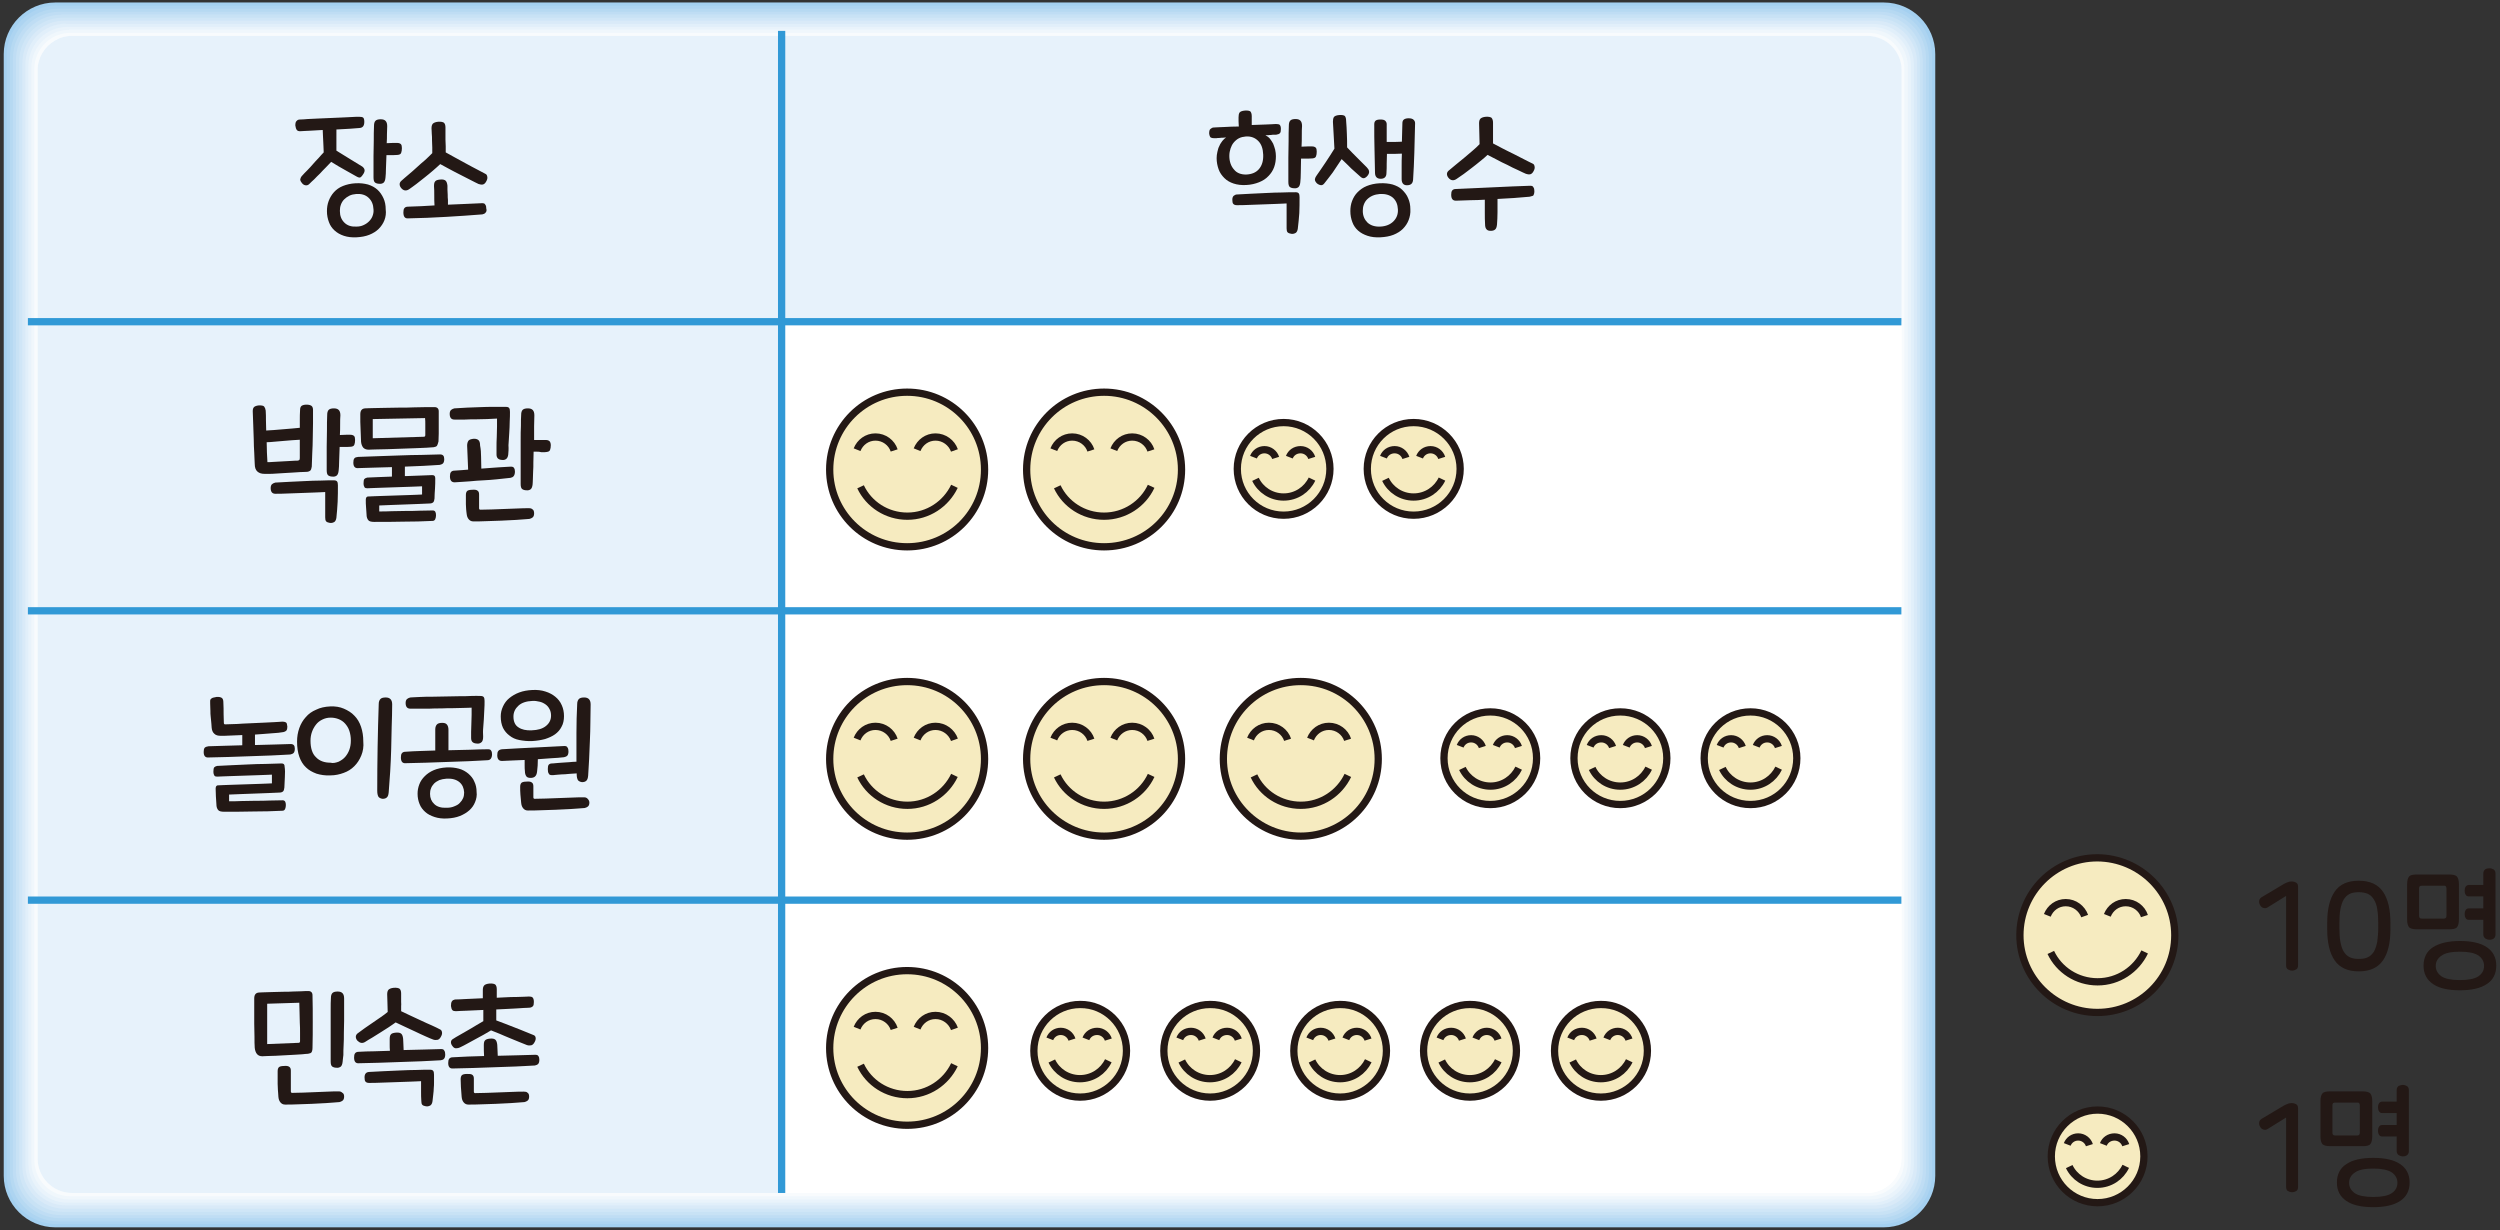 <?xml version="1.0" encoding="utf-8"?>
<!-- Generator: Adobe Illustrator 23.0.0, SVG Export Plug-In . SVG Version: 6.00 Build 0)  -->
<svg version="1.1" id="레이어_1" xmlns="http://www.w3.org/2000/svg" xmlns:xlink="http://www.w3.org/1999/xlink" x="0px"
	 y="0px" width="1004px" height="494px" viewBox="0 0 1004 494" style="enable-background:new 0 0 1004 494;" xml:space="preserve">
<rect x="0" y="0" width="1004" height="494" fill="#333333" stroke="none"/>
<g>
	<g>
		<path style="fill:#A4D0F0;" d="M777.2,21.7C777.2,10.3,768,1,756.5,1L22.2,1C10.8,1,1.5,10.3,1.5,21.7v450.5
			c0,11.4,9.3,20.7,20.7,20.7l734.3,0c11.4,0,20.7-9.3,20.7-20.7V21.7z"/>
		<path style="fill:#ADD4F1;" d="M22.8,2.2c-11.1,0-20.1,9-20.1,20.1l0,449.2c0,0.5,0,1.1,0,1.5c0.7,10.4,9.4,18.6,20,18.6h733
			c0.5,0,1.1,0,1.6-0.1c10.4-0.8,18.6-9.4,18.6-20V22.4c0-0.5,0-1-0.1-1.5c-0.7-10.4-9.4-18.6-20-18.6H22.8z"/>
		<path style="fill:#B6D9F2;" d="M23.4,3.5C12.7,3.5,4,12.2,4,22.9l0,447.9c0,0.4,0,1,0,1.5c0.7,10.1,9.1,18.2,19.4,18.2h731.7
			c0.5,0,1.1,0,1.5,0c10.1-0.7,18.1-9.1,18.1-19.4V23.1c0-0.4,0-1.1-0.1-1.5c-0.7-10.1-9.1-18.1-19.4-18.1H23.4z"/>
		<path style="fill:#BFDDF4;" d="M24,4.7c-10.4,0-18.8,8.4-18.8,18.8l0,446.6c0,0.4,0,1,0,1.4c0.6,9.9,8.8,17.7,18.8,17.7h730.4
			c0.4,0,1.1,0,1.5-0.1c9.8-0.6,17.6-8.8,17.6-18.8V23.8c0-0.4,0-1,0-1.4c-0.6-9.8-8.8-17.7-18.8-17.7H24z"/>
		<path style="fill:#C8E2F5;" d="M24.6,5.9c-10,0-18.2,8.1-18.2,18.2v445.3c0,0.3,0,1.1,0,1.4c0.5,9.6,8.5,17.2,18.1,17.2h729.1
			c0.4,0,1.1,0,1.4,0c9.6-0.5,17.2-8.5,17.2-18.2V24.4c0-0.3,0-1-0.1-1.4c-0.5-9.5-8.5-17.2-18.2-17.2H24.6z"/>
		<path style="fill:#D0E6F7;" d="M25.2,7.1C15.6,7.1,7.7,15,7.7,24.7l0,444c0,0.3,0,1,0,1.3c0.4,9.3,8.1,16.7,17.5,16.7h727.8
			c0.3,0,1,0,1.3,0c9.3-0.4,16.7-8.1,16.7-17.5v-444c0-0.3,0-1,0-1.3c-0.4-9.3-8.1-16.7-17.6-16.7L25.2,7.1z"/>
		<path style="fill:#D9EAF8;" d="M25.9,8.3c-9.4,0-16.9,7.6-16.9,16.9v442.7c0,0.2,0,1,0,1.3c0.4,9,7.8,16.2,16.9,16.2h726.5
			c0.2,0,1,0,1.3,0c9-0.4,16.2-7.8,16.2-16.9V25.8c0-0.3,0-1,0-1.3c-0.4-9-7.8-16.2-16.9-16.2H25.9z"/>
		<path style="fill:#E1EFFA;" d="M26.5,9.5c-9,0-16.3,7.3-16.3,16.3v441.4c0,0.2,0,1,0,1.2c0.3,8.7,7.5,15.7,16.3,15.7l725.2,0
			c0.2,0,1,0,1.2,0c8.7-0.3,15.7-7.5,15.7-16.3V26.5c0-0.2,0-1,0-1.2c-0.3-8.7-7.5-15.7-16.3-15.7H26.5z"/>
		<path style="fill:#E9F3FB;" d="M27.1,10.8c-8.7,0-15.7,7-15.7,15.7v440c0,0.2,0,1,0,1.2c0.2,8.5,7.2,15.3,15.7,15.3h723.9
			c0.2,0,1,0,1.2,0c8.5-0.2,15.2-7.2,15.2-15.7v-440V26c-0.2-8.5-7.2-15.2-15.7-15.2L27.1,10.8z"/>
		<path style="fill:#F0F7FC;" d="M27.7,12c-8.3,0-15.1,6.8-15.1,15.1v438.7v1.1c0.1,8.2,6.8,14.8,15.1,14.8h722.6c0.1,0,1,0,1.1,0
			c8.2-0.1,14.8-6.8,14.8-15.1V27.8c0-0.1,0-1,0-1.1c-0.1-8.2-6.8-14.8-15-14.8H27.7z"/>
		<path style="fill:#F8FBFD;" d="M28.3,13.2c-8,0-14.5,6.5-14.5,14.5v437.4c0,0.1,0,1,0,1c0.1,7.9,6.5,14.3,14.4,14.3h721.3
			c0,0,1,0,1,0c7.9-0.1,14.3-6.5,14.3-14.4V28.5v-1c-0.1-7.9-6.5-14.3-14.4-14.3H28.3z"/>
		<path style="fill:#FFFFFF;" d="M763.6,28.2c0-7.6-6.2-13.8-13.8-13.8H28.9c-7.6,0-13.8,6.2-13.8,13.8v437.1
			c0,7.6,6.2,13.8,13.8,13.8h720.9c7.6,0,13.8-6.2,13.8-13.8V28.2z"/>
		<path style="fill:#E7F2FB;" d="M313.9,129.2V14.4h436c7.6,0,13.8,6.2,13.8,13.8v100.9H313.9z"/>
		<path style="fill:#E7F2FB;" d="M313.9,479.1h-285c-7.6,0-13.8-6.2-13.8-13.8V129.2h298.8V479.1z"/>
		<path style="fill:#E7F2FB;" d="M28.9,14.4c-2.5,0-4.9,0.7-6.9,1.9c-4.1,2.4-6.9,6.8-6.9,11.9v100.9h298.8V14.4H28.9z"/>
		<path style="fill:#FFFFFF;" d="M763.6,129.2v336.1c0,7.6-6.2,13.8-13.8,13.8h-436v-350H763.6z"/>
		<path style="fill:none;stroke:#3199D6;stroke-width:2.92;" d="M313.9,479.1V12.4 M763.6,361.5H11.2 M763.6,245.3H11.2
			 M763.6,129.2H11.2"/>
	</g>
	<g>
		<path style="fill:#231815;" d="M135.1,55.9c0,1.4,0,2.9,0,4.6c1.9,1.2,3.7,2.3,5.5,3.4c1.8,1.1,3.4,2.1,4.9,3
			c0.5,0.4,0.8,0.8,0.9,1.3c0.1,0.5-0.1,1.1-0.5,1.7c-0.4,0.7-0.8,1.1-1.1,1.3c-0.4,0.2-0.8,0.1-1.4-0.2c-1.4-0.8-3-1.7-4.8-2.7
			s-3.7-2.1-5.6-3.3c-0.7,0.7-1.4,1.5-2.2,2.3c-0.8,0.8-1.6,1.6-2.3,2.4c-0.8,0.8-1.6,1.5-2.3,2.3c-0.8,0.7-1.4,1.3-2,1.9
			c-0.5,0.5-1,0.6-1.6,0.5c-0.6-0.1-1.1-0.5-1.5-1.1c-0.4-0.5-0.6-1-0.5-1.4c0.1-0.4,0.3-0.9,0.7-1.3c0.6-0.7,1.3-1.4,2.1-2.2
			c0.8-0.8,1.6-1.7,2.3-2.5s1.5-1.7,2.3-2.5c0.7-0.8,1.4-1.6,2-2.2c-0.1-1.8-0.1-3.3-0.2-4.6c-0.1-1.3-0.1-2.8-0.2-4.4
			c-1.9,0.1-3.6,0.2-5.2,0.3c-1.6,0.1-2.8,0.1-3.8,0.2c-0.6,0-1.1-0.1-1.4-0.5c-0.3-0.4-0.5-1-0.6-1.8c0-0.8,0.1-1.5,0.5-1.8
			c0.3-0.4,0.8-0.6,1.3-0.6c0.9,0,1.9-0.1,3.2-0.2c1.3-0.1,2.7-0.1,4.2-0.2c1.5-0.1,3-0.1,4.6-0.2c1.6-0.1,3.1-0.1,4.6-0.2
			s2.9-0.1,4.1-0.2c1.3-0.1,2.3-0.1,3.2-0.1c0.7,0,1.2,0.1,1.5,0.3s0.5,0.8,0.5,1.7c0,1.6-0.6,2.4-1.9,2.5c-1,0.1-2.3,0.2-3.9,0.3
			c-1.7,0.1-3.5,0.2-5.4,0.3C135.1,53.1,135.1,54.4,135.1,55.9z M154.4,88.4c-0.5,1.3-1.3,2.5-2.3,3.5s-2.3,1.8-3.8,2.4
			c-1.5,0.6-3.2,0.9-5.1,1c-1.9,0.1-3.6-0.1-5.1-0.6c-1.5-0.5-2.7-1.2-3.7-2.1c-1-0.9-1.8-2-2.3-3.4c-0.5-1.3-0.8-2.8-0.8-4.4
			c0-1.4,0.2-2.8,0.7-4.1c0.5-1.3,1.2-2.5,2.1-3.5c0.9-1,2.1-1.9,3.6-2.5s3.2-1,5.1-1.1c1.9-0.1,3.5,0.1,5,0.5
			c1.5,0.5,2.7,1.1,3.8,2.1c1,0.9,1.8,2.1,2.4,3.4c0.6,1.3,0.9,2.8,0.9,4.5C155.1,85.6,154.9,87.1,154.4,88.4z M148.2,88.9
			c0.6-0.6,1.1-1.3,1.4-2.1c0.3-0.8,0.5-1.7,0.4-2.7c-0.1-2-0.7-3.5-2-4.7s-2.9-1.6-4.9-1.5c-1.1,0.1-2,0.3-2.8,0.7
			c-0.8,0.4-1.5,0.9-2.1,1.5c-0.6,0.6-1,1.3-1.3,2.1c-0.3,0.8-0.4,1.6-0.4,2.5c0,2,0.6,3.5,1.8,4.7s2.8,1.7,4.8,1.6
			c1.1,0,2.1-0.2,2.9-0.6C146.9,90,147.6,89.5,148.2,88.9z M155.4,53.9c0,1.2,0,2.3-0.1,3.6c0.9,0,1.7-0.1,2.5-0.1s1.4,0,1.7,0
			c0.7,0,1.2,0.2,1.5,0.5s0.4,0.9,0.4,1.6s-0.1,1.4-0.3,1.9c-0.2,0.5-0.6,0.7-1.3,0.8c-0.4,0-1,0.1-1.9,0.1s-1.8,0-2.7,0
			c-0.1,1.9-0.1,3.6-0.2,5.3c0,1.6-0.1,2.9-0.2,3.8c-0.1,1-0.4,1.7-0.8,2c-0.4,0.3-1,0.5-1.7,0.4c-0.7,0-1.3-0.2-1.7-0.5
			s-0.6-1-0.6-2.1c0-0.8,0-2,0-3.5s0-3.2,0-5.1c0-1.9,0.1-3.9,0.1-6c0-2.1,0-4.1,0.1-6.1c0-0.9,0.2-1.6,0.6-2
			c0.4-0.4,1.1-0.6,2.1-0.6c1.8,0,2.6,0.9,2.6,2.8C155.5,51.6,155.4,52.7,155.4,53.9z"/>
		<path style="fill:#231815;" d="M179,58.7c0,0.9,0,1.7,0,2.5c1.1,0.6,2.4,1.3,3.8,2.1c1.4,0.8,2.9,1.6,4.4,2.4
			c1.5,0.8,2.9,1.6,4.3,2.3c1.4,0.7,2.5,1.3,3.4,1.8c0.5,0.2,0.7,0.6,0.8,1.2c0.1,0.5,0,1.1-0.4,1.8c-0.4,0.8-0.9,1.2-1.4,1.3
			s-1.1,0-1.7-0.2c-0.8-0.4-1.9-0.9-3.2-1.6c-1.4-0.7-2.8-1.4-4.3-2.2c-1.5-0.8-3-1.5-4.4-2.3c-1.4-0.8-2.6-1.4-3.5-1.9
			c-0.9,0.8-1.8,1.7-2.9,2.6s-2.2,1.9-3.4,2.8c-1.1,0.9-2.3,1.8-3.3,2.6c-1.1,0.8-2,1.5-2.9,2.1c-1.2,0.8-2.3,0.6-3.2-0.5
			c-0.4-0.5-0.6-1-0.6-1.5c0-0.5,0.2-0.9,0.6-1.3c0.9-0.8,1.9-1.7,3-2.6c1.1-0.9,2.2-1.9,3.3-2.9c1.1-1,2.2-2,3.3-2.9
			c1.1-1,2-1.9,2.9-2.8c0-0.7,0-1.4,0-2.3c0-0.9-0.1-1.8-0.1-2.8s0-1.8-0.1-2.7c0-0.9-0.1-1.6-0.1-2.1c0-0.8,0.1-1.4,0.5-1.9
			c0.4-0.4,1.1-0.7,2.1-0.8c1.2-0.1,2,0.1,2.4,0.4c0.4,0.4,0.6,1,0.6,1.9c0,0.7,0,1.4,0,2.3c0,0.8,0,1.7,0,2.6S179,57.8,179,58.7z
			 M195,85.4c-0.3,0.4-0.8,0.6-1.3,0.7c-4.8,0.4-9.6,0.7-14.6,1c-5,0.3-10,0.5-15.2,0.6c-1.3,0.1-1.9-0.7-1.9-2.4
			c0-0.8,0.1-1.3,0.4-1.7s0.8-0.6,1.5-0.6c1.8-0.1,3.6-0.1,5.3-0.2c1.8-0.1,3.5-0.2,5.3-0.3c-0.1-1.2-0.1-2.6-0.1-4s0-2.7-0.1-3.7
			c0-0.9,0.1-1.6,0.5-2c0.3-0.4,1-0.6,2-0.7c1.1-0.1,1.8,0.1,2.2,0.5s0.6,1.1,0.7,2c0,0.5,0,1,0,1.6s0.1,1.3,0.1,2
			c0,0.7,0,1.4,0.1,2.1c0,0.7,0,1.3,0,1.9c2.4-0.1,4.7-0.2,7-0.3c2.3-0.1,4.5-0.2,6.7-0.3c0.6,0,1.1,0.1,1.3,0.6
			c0.3,0.4,0.4,0.9,0.4,1.6C195.5,84.4,195.4,85,195,85.4z"/>
	</g>
	<g>
		<path style="fill:#231815;" d="M124.6,189c-0.4,0.3-0.9,0.5-1.6,0.5c-0.7,0-1.6,0.1-2.6,0.1c-1,0.1-2,0.1-3.1,0.2
			s-2.2,0.1-3.4,0.2c-1.1,0.1-2.2,0.1-3.2,0.2s-1.9,0.1-2.7,0.1c-0.8,0-1.4,0-1.8,0c-1.2,0-2.1-0.3-2.8-0.9
			c-0.7-0.6-1.1-1.6-1.1-3.1c-0.1-1.3-0.1-2.8-0.2-4.5c-0.1-1.7-0.2-3.5-0.2-5.4c-0.1-1.9-0.1-3.8-0.2-5.7c-0.1-1.9-0.1-3.7-0.2-5.5
			c0-0.7,0.1-1.3,0.5-1.7c0.4-0.4,1.1-0.6,2-0.7c1.1,0,1.8,0.1,2.1,0.5s0.5,0.9,0.6,1.6c0.1,1.3,0.1,2.7,0.1,4c0,1.3,0.1,2.6,0.1,4
			c0.9-0.1,2-0.1,3.1-0.2c1.2-0.1,2.4-0.2,3.6-0.3c1.2-0.1,2.4-0.2,3.6-0.3c1.2-0.1,2.2-0.2,3.2-0.3c0-1.1,0-2.2,0-3.3
			c0-1.1,0-2.4,0.1-3.8c0-0.8,0.2-1.4,0.6-1.7s1.1-0.5,2-0.5c0.9,0,1.6,0.2,2,0.5c0.4,0.3,0.6,0.9,0.6,1.6c0,1.6,0,3.4,0,5.4
			c0,1.9-0.1,3.9-0.1,5.9c0,2-0.1,4-0.2,6c-0.1,2-0.1,3.8-0.2,5.5C125.1,188.2,124.9,188.7,124.6,189z M107.2,181.8
			c0.1,1.3,0.1,2.6,0.2,3.8c0.5,0,1.3,0,2.4-0.1s2.3-0.1,3.6-0.2c1.3-0.1,2.5-0.1,3.6-0.2s1.9-0.1,2.4-0.1c0.3,0,0.5-0.1,0.7-0.2
			c0.2-0.1,0.3-0.4,0.3-0.8c0-1.5,0-2.8,0-4s0-2.3,0-3.4c-1,0.1-2,0.1-3.2,0.2c-1.2,0.1-2.4,0.2-3.6,0.3c-1.2,0.1-2.4,0.2-3.5,0.3
			s-2.1,0.2-3,0.2C107.1,179.1,107.2,180.5,107.2,181.8z M135.1,207.9c-0.1,0.8-0.4,1.4-0.8,1.7c-0.5,0.3-1.1,0.5-1.8,0.4
			s-1.2-0.3-1.5-0.6s-0.4-0.9-0.4-1.6c0-0.6,0-1.4,0-2.2s0-1.7,0-2.7c0-0.9,0-1.9,0-2.8s0-1.8,0-2.5c-1.2,0.1-2.7,0.1-4.5,0.2
			c-1.7,0.1-3.6,0.1-5.4,0.2s-3.7,0.1-5.5,0.2c-1.8,0.1-3.3,0.1-4.6,0.1c-1.3,0-1.9-0.8-1.9-2.3c0-0.7,0.2-1.3,0.6-1.6
			c0.4-0.3,0.8-0.5,1.3-0.6c1.6-0.1,3.5-0.2,5.6-0.3c2.1-0.1,4.2-0.2,6.3-0.3c2.1-0.1,4.2-0.2,6.2-0.2c2-0.1,3.8-0.1,5.4-0.1
			c0.7,0,1.1,0.2,1.3,0.5c0.2,0.3,0.3,0.8,0.3,1.5c0,2.1,0,4.3-0.1,6.6C135.5,203.7,135.3,205.9,135.1,207.9z M136.6,170.4
			c0,1.4,0,2.8-0.1,4.3c0.9,0,1.7-0.1,2.5-0.1s1.4,0,1.7,0c0.7,0,1.2,0.2,1.5,0.5s0.4,0.9,0.4,1.6c0,0.8-0.1,1.4-0.3,1.9
			c-0.2,0.5-0.6,0.7-1.3,0.8c-0.4,0-1,0.1-1.9,0.1c-0.9,0-1.8,0-2.7,0c-0.1,2-0.1,3.9-0.2,5.6c0,1.7-0.1,3-0.2,3.9
			c-0.1,1-0.4,1.7-0.8,2c-0.4,0.3-1,0.5-1.7,0.4c-0.7,0-1.3-0.2-1.7-0.5s-0.6-1-0.6-2.1c0-0.8,0-2,0-3.7c0-1.7,0-3.6,0-5.7
			c0-2.1,0.1-4.3,0.1-6.5c0-2.3,0-4.4,0.1-6.3c0-0.9,0.2-1.6,0.6-2c0.4-0.4,1.1-0.6,2.1-0.6c1.8,0,2.6,0.9,2.6,2.8
			C136.6,167.8,136.6,169.1,136.6,170.4z"/>
		<path style="fill:#231815;" d="M163,191.2c1.8-0.1,3.6-0.1,5.4-0.2c1.8-0.1,3.5-0.1,5.2-0.2c0.4,0,0.7,0.1,0.9,0.3
			c0.2,0.2,0.3,0.5,0.3,1c0,1.3,0,2.6-0.1,4.1c-0.1,1.5-0.2,2.8-0.2,4c-0.1,0.7-0.2,1.2-0.5,1.5s-0.8,0.5-1.5,0.5
			c-1.4,0.1-2.9,0.1-4.6,0.2c-1.7,0.1-3.5,0.1-5.3,0.2c-1.8,0.1-3.6,0.1-5.4,0.2c-1.8,0.1-3.4,0.1-4.9,0.2c0,0.5,0,0.9,0,1.2
			c0,0.3,0,0.7,0,1.2c1.5,0,3.2,0,5-0.1c1.8,0,3.7-0.1,5.6-0.1c1.9,0,3.8,0,5.6-0.1c1.9,0,3.6-0.1,5.3-0.1c0.5,0,0.8,0.2,1,0.5
			c0.2,0.3,0.3,0.8,0.3,1.4s-0.1,1.1-0.3,1.6c-0.2,0.4-0.5,0.7-1.1,0.7c-3.9,0.2-7.8,0.3-11.7,0.3c-3.8,0.1-7.7,0.1-11.7,0.1
			c-1.2,0-2-0.2-2.4-0.7c-0.4-0.5-0.7-1.2-0.7-2.4c-0.1-1.1-0.1-2-0.2-2.9s-0.1-1.9-0.1-2.9c0-0.4,0.1-0.7,0.2-0.9
			c0.1-0.2,0.4-0.4,0.7-0.4c1.3-0.1,3-0.1,4.9-0.2c1.9-0.1,3.9-0.1,6-0.2s4.1-0.1,6-0.2c1.9-0.1,3.5-0.1,4.8-0.2c0-0.6,0-1.1,0-1.6
			c0-0.5,0-1,0-1.7c-1.5,0.1-3.2,0.1-5.1,0.2c-1.9,0.1-3.9,0.1-5.9,0.2c-2,0.1-4,0.1-5.9,0.2c-1.9,0.1-3.6,0.1-5.1,0.2
			c-0.5,0-0.9-0.1-1.1-0.4c-0.2-0.3-0.4-0.8-0.4-1.6c0-0.8,0.1-1.4,0.3-1.7c0.3-0.3,0.7-0.5,1.2-0.6c1.5-0.1,3.1-0.1,4.7-0.2
			c1.6-0.1,3.4-0.1,5.2-0.2v-3.8c-2.4,0.1-4.7,0.1-7,0.2c-2.3,0.1-4.5,0.1-6.6,0.2c-1.3,0.1-1.9-0.7-1.9-2.2c0-0.8,0.1-1.3,0.4-1.7
			s0.8-0.5,1.5-0.6c2.6-0.1,5.4-0.2,8.3-0.3c2.9-0.1,5.8-0.2,8.7-0.3c2.9-0.1,5.7-0.2,8.4-0.2c2.7-0.1,5.2-0.1,7.5-0.2
			c1.2,0,1.7,0.6,1.7,1.9c0,0.8-0.2,1.4-0.5,1.7c-0.3,0.3-0.8,0.5-1.3,0.6c-2.1,0.1-4.3,0.3-6.7,0.4c-2.3,0.1-4.8,0.2-7.3,0.3V191.2
			z M175.5,179c-0.2,0.3-0.7,0.5-1.3,0.6c-0.5,0-1.5,0.1-2.8,0.2c-1.4,0.1-2.9,0.1-4.7,0.2s-3.6,0.1-5.6,0.2s-3.8,0.1-5.6,0.2
			c-1.7,0-3.3,0.1-4.6,0.1c-1.3,0-2.3,0.1-2.8,0.1c-1,0-1.7-0.3-2.2-0.8c-0.5-0.6-0.8-1.4-0.9-2.4c0-0.9-0.1-1.9-0.1-2.7
			c0-0.9-0.1-1.8-0.1-2.6c0-0.9-0.1-1.8-0.1-2.7c0-0.9,0-1.9,0-3c0-1.5,0.6-2.3,1.9-2.4c0.6,0,1.6-0.1,3-0.1c1.4,0,3.1-0.1,4.9-0.1
			c1.8,0,3.8-0.1,5.9-0.1c2.1,0,4,0,5.9-0.1c1.9,0,3.5-0.1,5-0.1c1.5,0,2.5,0,3.2,0c1.1,0,1.7,0.6,1.7,1.7c0,1.4,0,2.6,0,3.6
			s0,1.9,0,2.7c0,0.8,0,1.7,0,2.6c0,0.9-0.1,2-0.1,3.2C175.9,178.1,175.7,178.7,175.5,179z M170.2,175.4c0.4,0,0.6-0.2,0.6-0.7
			c0-0.6,0-1.1,0-1.6c0-0.5,0-0.9,0-1.4c0-0.5,0-1,0-1.6c0-0.6,0-1.3-0.1-2.2l-21,0.4c0,0.9,0,1.7,0,2.4s0,1.2,0,1.8
			c0,0.5,0,1.1,0,1.6c0,0.5,0,1.2,0,1.9L170.2,175.4z"/>
		<path style="fill:#231815;" d="M204.1,182.6c-0.1,0.8-0.4,1.4-0.8,1.7c-0.5,0.4-1.1,0.5-1.8,0.4c-1.4-0.1-2.1-0.8-2.1-2.2
			c0-0.6,0-1.6,0-2.9c0-1.3,0-2.6,0.1-4.1c0-1.4,0.1-2.8,0.1-4.2c0-1.4,0-2.4,0-3.2c-1.2,0.1-2.6,0.1-4,0.2c-1.4,0-2.9,0.1-4.4,0.1
			c-1.5,0-3,0-4.5,0.1c-1.5,0-2.9,0-4.2,0c-1.3,0-1.9-0.8-1.9-2.3c0-0.7,0.2-1.3,0.6-1.6c0.4-0.3,0.8-0.5,1.3-0.6
			c1.6-0.1,3.3-0.2,5.1-0.3s3.6-0.1,5.4-0.2s3.6-0.1,5.3-0.1c1.7,0,3.4,0,4.9,0c0.7,0,1.1,0.2,1.3,0.5c0.2,0.3,0.3,0.8,0.3,1.5
			c0,1.1,0,2.3-0.1,3.9c0,1.5-0.1,3.1-0.2,4.8c-0.1,1.6-0.2,3.2-0.3,4.7C204.3,180.3,204.2,181.6,204.1,182.6z M193.2,183.4
			c0,1.5,0.1,3.1,0.1,4.8c0.9-0.1,1.8-0.1,2.6-0.2c0.9-0.1,1.8-0.1,2.7-0.2c0.9-0.1,1.9-0.1,3-0.2s2.2-0.1,3.5-0.2
			c0.6,0,1.1,0.1,1.3,0.5c0.3,0.4,0.4,0.9,0.4,1.5c0,0.8-0.2,1.4-0.5,1.8c-0.3,0.4-0.8,0.6-1.3,0.7c-2,0.2-3.9,0.4-5.6,0.6
			c-1.8,0.2-3.5,0.3-5.3,0.4s-3.6,0.2-5.4,0.4c-1.9,0.1-3.9,0.3-6.1,0.4c-1.3,0-1.9-0.8-1.9-2.4c0-0.8,0.1-1.3,0.4-1.7
			s0.8-0.6,1.5-0.6c1.1-0.1,2-0.1,2.9-0.2c0.9-0.1,1.7-0.1,2.5-0.2c-0.1-1.7-0.1-3.3-0.2-4.9c-0.1-1.5-0.1-3.1-0.2-4.7
			c0-0.9,0.2-1.6,0.6-2.1c0.4-0.4,1.1-0.6,2.1-0.7c0.9,0,1.5,0.2,1.9,0.6s0.6,1.1,0.6,2.1C193.1,180.4,193.2,181.9,193.2,183.4z
			 M214.5,206.2c0,0.7-0.2,1.3-0.6,1.6c-0.4,0.3-0.8,0.5-1.3,0.6c-1.7,0.1-3.5,0.3-5.4,0.4c-2,0.1-4,0.2-6,0.3c-2,0.1-4,0.1-5.9,0.2
			c-1.9,0.1-3.7,0.1-5.2,0.1c-0.8,0-1.4-0.3-1.9-0.9s-0.7-1.3-0.8-2.2c-0.1-0.5-0.1-1.1-0.2-1.8c0-0.7-0.1-1.3-0.1-2
			c0-0.7,0-1.3,0-2c0-0.6,0-1.2,0-1.7c0-0.8,0.2-1.3,0.5-1.6c0.3-0.3,1-0.5,2-0.5c1-0.1,1.7,0,2.1,0.3c0.5,0.3,0.7,0.8,0.7,1.6
			c0,1.2,0,2.1,0,2.9s0,1.6,0,2.6c0,0.4,0.2,0.6,0.5,0.6c1.3,0,2.8-0.1,4.5-0.1c1.7-0.1,3.5-0.1,5.3-0.2s3.6-0.1,5.3-0.2
			c1.7-0.1,3.2-0.1,4.5-0.1c0.7,0,1.1,0.2,1.4,0.5C214.3,204.8,214.5,205.4,214.5,206.2z M215.7,181.4c-0.5,0-1,0-1.4,0
			c0,1.4-0.1,2.8-0.1,4.2c0,1.4,0,2.6-0.1,3.8c0,1.2-0.1,2.2-0.1,3.1s-0.1,1.6-0.1,2c-0.1,1-0.4,1.7-0.8,2c-0.4,0.3-1,0.5-1.7,0.4
			c-0.7,0-1.3-0.2-1.7-0.5s-0.6-1-0.6-2c0-0.5,0-1.4,0-2.6s0-2.7,0-4.3c0-1.6,0-3.4,0-5.3s0-3.8,0-5.7s0-3.7,0.1-5.4
			c0-1.7,0-3.3,0.1-4.5c0-0.9,0.2-1.6,0.6-2c0.4-0.4,1.1-0.6,2.1-0.6c1.8,0,2.6,0.9,2.6,2.8c0,1.2-0.1,2.7-0.1,4.4
			c0,1.7,0,3.6,0,5.5c0.9,0,1.8,0,2.7,0c1,0,1.6,0,2,0c0.7,0,1.2,0.2,1.5,0.5c0.3,0.3,0.5,0.9,0.5,1.6s-0.1,1.4-0.3,1.9
			c-0.2,0.5-0.6,0.7-1.3,0.8c-0.2,0-0.5,0.1-0.9,0.1s-0.8,0-1.3,0C216.7,181.4,216.2,181.4,215.7,181.4z"/>
	</g>
	<g>
		<path style="fill:#231815;" d="M102.7,299.2c2.6-0.1,5-0.1,7.4-0.2s4.6-0.1,6.6-0.2c1.2,0,1.7,0.6,1.7,1.9c0,0.8-0.2,1.4-0.5,1.7
			c-0.3,0.3-0.8,0.5-1.3,0.6c-2.4,0.1-4.9,0.3-7.7,0.4c-2.8,0.1-5.6,0.2-8.5,0.3c-2.9,0.1-5.8,0.2-8.6,0.3c-2.9,0.1-5.6,0.1-8.1,0.2
			c-1.3,0.1-1.9-0.7-1.9-2.2c0-0.8,0.1-1.3,0.4-1.7c0.3-0.3,0.8-0.5,1.5-0.6c2.1-0.1,4.3-0.1,6.6-0.2c2.3-0.1,4.6-0.1,7-0.2v-4.1
			c-1.7,0.1-3.3,0.1-4.8,0.2c-1.5,0.1-2.8,0.1-3.8,0.1c-1.1,0-2-0.2-2.6-0.8c-0.7-0.6-1-1.4-1.1-2.5c-0.1-1-0.1-1.9-0.2-2.5
			c-0.1-0.7-0.1-1.3-0.2-2s-0.1-1.4-0.1-2.2c0-0.8-0.1-1.8-0.1-3.1c0-0.4,0-0.7,0-1s0.1-0.5,0.3-0.7s0.5-0.4,0.8-0.5
			c0.4-0.1,0.8-0.2,1.4-0.3c1.1-0.1,1.8,0.1,2.2,0.4s0.6,0.9,0.6,1.7c0.1,1.8,0.1,3.3,0.1,4.8c0,1.4,0.1,2.6,0.1,3.5
			c0,0.4,0.2,0.6,0.5,0.6c0.8,0,1.9-0.1,3.1-0.1s2.6-0.1,4-0.2c1.4-0.1,2.9-0.1,4.4-0.2c1.5-0.1,3-0.1,4.4-0.2s2.8-0.1,4-0.2
			c1.2-0.1,2.3-0.1,3.1-0.2c0.6,0,1,0.1,1.4,0.3s0.5,0.8,0.6,1.7c0,0.7-0.1,1.2-0.4,1.6c-0.3,0.3-0.7,0.5-1.2,0.6
			c-1.1,0.2-2.7,0.4-4.8,0.5c-2,0.2-4.3,0.3-6.6,0.5V299.2z M114.4,312.1c-0.1,1.5-0.1,2.9-0.2,4.2c-0.1,0.7-0.2,1.2-0.5,1.5
			c-0.3,0.3-0.8,0.5-1.5,0.5c-1.4,0.1-2.9,0.1-4.6,0.2c-1.7,0.1-3.5,0.1-5.3,0.2c-1.8,0.1-3.6,0.1-5.4,0.2c-1.8,0.1-3.4,0.1-4.9,0.2
			c0,0.5,0,1,0,1.3c0,0.3,0,0.8,0,1.4c1.5,0,3.2,0,5-0.1c1.8,0,3.7-0.1,5.6-0.1c1.9,0,3.8,0,5.6-0.1c1.9,0,3.6-0.1,5.3-0.1
			c0.5,0,0.8,0.2,1,0.5c0.2,0.3,0.3,0.8,0.3,1.4s-0.1,1.1-0.3,1.6c-0.2,0.4-0.5,0.7-1.1,0.7c-3.9,0.2-7.8,0.3-11.7,0.3
			c-3.8,0.1-7.7,0.1-11.7,0.1c-1.2,0-2-0.2-2.4-0.7c-0.4-0.5-0.7-1.2-0.7-2.4c-0.1-1.1-0.1-2.1-0.2-3.1c0-1-0.1-2-0.1-3.1
			c0-0.4,0.1-0.7,0.2-0.9c0.1-0.2,0.4-0.4,0.7-0.4c1.3-0.1,3-0.1,4.9-0.2c1.9-0.1,3.9-0.1,6-0.2s4.1-0.1,6-0.2s3.5-0.1,4.8-0.2
			c0-0.6,0-1.2,0-1.7s0-1.2,0-1.8c-1.5,0.1-3.2,0.1-5.1,0.2c-1.9,0.1-3.9,0.1-5.9,0.2c-2,0.1-4,0.1-5.9,0.2
			c-1.9,0.1-3.6,0.1-5.1,0.2c-0.5,0-0.9-0.1-1.1-0.4c-0.2-0.3-0.4-0.8-0.4-1.6c0-0.8,0.1-1.4,0.3-1.7c0.3-0.3,0.7-0.5,1.2-0.6
			c1.8-0.1,3.8-0.2,6-0.3c2.1-0.1,4.3-0.2,6.6-0.3c2.2-0.1,4.5-0.2,6.8-0.2c2.3-0.1,4.4-0.1,6.5-0.2c0.4,0,0.7,0.1,0.9,0.3
			c0.2,0.2,0.3,0.5,0.3,1C114.5,309.1,114.5,310.5,114.4,312.1z"/>
		<path style="fill:#231815;" d="M145.1,303.4c-0.7,1.7-1.6,3.1-2.8,4.3c-1.2,1.2-2.6,2.1-4.3,2.7c-1.6,0.6-3.4,1-5.4,1
			c-2,0.1-3.9-0.2-5.5-0.7c-1.6-0.6-3.1-1.4-4.2-2.5c-1.2-1.1-2.1-2.6-2.7-4.3c-0.6-1.7-0.9-3.8-0.9-6.1c0-1.9,0.3-3.7,0.9-5.4
			c0.6-1.7,1.5-3.2,2.6-4.4c1.1-1.3,2.5-2.3,4.2-3c1.6-0.8,3.5-1.2,5.6-1.3c2-0.1,3.9,0.2,5.5,0.9s3.1,1.6,4.2,2.8
			c1.2,1.2,2.1,2.7,2.7,4.5s0.9,3.7,0.9,5.9C146.1,299.8,145.8,301.7,145.1,303.4z M136,305.9c1-0.5,1.9-1.1,2.6-1.9
			c0.7-0.8,1.3-1.8,1.7-2.9s0.6-2.3,0.6-3.7c0-1.4-0.2-2.7-0.6-3.9s-1-2.1-1.7-2.9c-0.7-0.8-1.6-1.4-2.6-1.8c-1-0.4-2.1-0.6-3.2-0.6
			c-1.3,0-2.4,0.3-3.4,0.8c-1,0.5-1.8,1.1-2.5,2s-1.2,1.8-1.6,2.9c-0.4,1.1-0.6,2.3-0.6,3.6c0,2.9,0.7,5.2,2.2,6.6
			c1.4,1.5,3.4,2.2,5.8,2.2C133.8,306.6,134.9,306.3,136,305.9z M156.1,318.2c-0.1,1-0.3,1.7-0.8,2.1c-0.5,0.4-1,0.5-1.7,0.5
			c-0.7-0.1-1.3-0.4-1.6-0.8c-0.3-0.5-0.5-1.3-0.5-2.4c0-11.7,0.2-23.3,0.6-34.9c0-0.9,0.3-1.6,0.7-2c0.4-0.4,1.1-0.6,2.1-0.6
			c1.7,0,2.6,0.9,2.6,2.8c0,2.9-0.1,5.8-0.2,8.9c-0.1,3-0.1,6.1-0.2,9.1c-0.1,3-0.2,6-0.4,9C156.5,312.8,156.3,315.6,156.1,318.2z"
			/>
		<path style="fill:#231815;" d="M168.8,301.6c2-0.1,4-0.1,6-0.2c0-1.5,0-2.9,0-4.4c0-1.5,0-2.8,0-4.1c0-0.9,0.3-1.6,0.7-2
			c0.4-0.4,1.1-0.6,2.1-0.6c0.9,0,1.5,0.2,1.9,0.7c0.4,0.5,0.6,1.2,0.6,2.1c0,1.2,0,2.5,0,3.9s0,2.8,0,4.3c2.9-0.1,5.7-0.1,8.4-0.2
			c2.7-0.1,5.2-0.2,7.4-0.2c0.6,0,1.1,0.1,1.3,0.5c0.3,0.4,0.4,0.9,0.4,1.5c0,0.8-0.2,1.4-0.5,1.8c-0.3,0.4-0.8,0.6-1.3,0.6
			c-2.4,0.1-4.9,0.3-7.7,0.4c-2.8,0.1-5.6,0.2-8.5,0.3c-2.9,0.1-5.8,0.2-8.6,0.3c-2.9,0.1-5.6,0.1-8.1,0.2c-1.3,0.1-1.9-0.7-1.9-2.3
			c0-0.8,0.1-1.3,0.4-1.7s0.8-0.6,1.5-0.6C165,301.7,166.9,301.7,168.8,301.6z M194,296.5c-0.1,0.8-0.3,1.4-0.8,1.7
			c-0.5,0.4-1.1,0.5-1.8,0.4c-1.5-0.1-2.2-0.8-2.2-2.2c0-0.6,0-1.5,0-2.5c0-1.1,0.1-2.2,0.1-3.3c0-1.2,0.1-2.3,0.1-3.5
			c0-1.1,0-2.1,0-2.9c-0.8,0-1.9,0.1-3.2,0.1c-1.3,0-2.7,0.1-4.2,0.1s-3.1,0-4.8,0.1c-1.7,0-3.3,0-4.8,0.1c-1.5,0-3,0-4.3,0
			c-1.3,0-2.4,0-3.3,0c-1.3,0-1.9-0.8-1.9-2.3c0-0.7,0.2-1.3,0.6-1.6c0.4-0.3,0.8-0.5,1.3-0.6c1.1-0.1,2.4-0.1,3.9-0.2
			c1.5-0.1,3.2-0.1,4.9-0.1c1.8,0,3.6-0.1,5.4-0.1s3.6-0.1,5.4-0.1c1.7,0,3.3,0,4.8-0.1s2.8,0,3.8,0c0.7,0,1.1,0.2,1.3,0.5
			c0.2,0.3,0.3,0.8,0.3,1.5c0,1.1,0,2.2-0.1,3.5c-0.1,1.3-0.1,2.7-0.2,4c-0.1,1.4-0.2,2.7-0.3,4S194.1,295.5,194,296.5z
			 M190.8,322.1c-0.5,1.3-1.3,2.4-2.3,3.3c-1,0.9-2.3,1.7-3.8,2.3c-1.5,0.6-3.2,0.9-5.1,1c-1.9,0.1-3.6-0.1-5.1-0.6
			c-1.5-0.5-2.7-1.1-3.7-2c-1-0.9-1.8-1.9-2.3-3.2c-0.5-1.2-0.8-2.6-0.8-4.1c0-1.3,0.2-2.5,0.7-3.8s1.2-2.3,2.2-3.3
			c1-1,2.2-1.8,3.6-2.4s3.2-1,5.1-1.1c1.9-0.1,3.5,0.1,5,0.5s2.7,1.1,3.8,2c1,0.9,1.9,1.9,2.4,3.2c0.6,1.2,0.9,2.6,0.9,4.1
			C191.6,319.5,191.3,320.9,190.8,322.1z M184.7,322.4c0.6-0.6,1-1.2,1.3-1.9c0.3-0.7,0.4-1.5,0.4-2.3c-0.1-1.7-0.7-3.1-1.9-4.1
			c-1.2-1-2.9-1.5-5.1-1.4c-1.2,0.1-2.2,0.3-3,0.6c-0.8,0.4-1.5,0.8-2.1,1.4c-0.5,0.6-1,1.2-1.2,1.9c-0.3,0.7-0.4,1.4-0.4,2.2
			c0,1.7,0.6,3.1,1.7,4.1c1.1,1.1,2.8,1.6,5,1.5c1.2,0,2.2-0.2,3.1-0.6C183.5,323.4,184.2,323,184.7,322.4z"/>
		<path style="fill:#231815;" d="M210.7,307.5c0-0.7,0-1.5,0-2.3c-1.6,0.1-3.2,0.1-4.7,0.2s-3,0.1-4.4,0.2c-1.3,0-1.9-0.8-1.9-2.3
			c0-0.8,0.1-1.3,0.4-1.7c0.3-0.4,0.8-0.6,1.5-0.7c4.8-0.3,9.2-0.5,13.2-0.7c4-0.2,8-0.4,11.8-0.6c0.6,0,1.1,0.1,1.3,0.6
			c0.3,0.4,0.4,0.9,0.4,1.6c0,0.8-0.2,1.4-0.5,1.7c-0.3,0.3-0.8,0.5-1.3,0.6c-1.6,0.2-3.2,0.3-5,0.4c-1.8,0.1-3.6,0.3-5.5,0.4
			c0,1.8-0.1,3.4-0.3,4.9c-0.1,1-0.4,1.7-0.9,2.1c-0.5,0.4-1.1,0.5-1.8,0.5c-0.7,0-1.3-0.2-1.6-0.6c-0.3-0.4-0.6-1.1-0.6-2.1
			C210.7,308.9,210.7,308.2,210.7,307.5z M225.5,291.9c-0.6,1.2-1.5,2.2-2.6,3c-1.1,0.8-2.5,1.4-4,1.9c-1.5,0.4-3.2,0.7-5.1,0.8
			c-1.9,0.1-3.6-0.1-5.2-0.4c-1.6-0.3-2.9-0.9-4-1.8c-1.1-0.8-2-1.9-2.6-3.1c-0.6-1.3-0.9-2.8-0.9-4.6c0-1.4,0.3-2.7,0.9-4
			c0.6-1.3,1.4-2.4,2.5-3.3s2.4-1.7,4-2.3c1.6-0.6,3.3-0.9,5.3-1c1.9-0.1,3.7,0.1,5.2,0.6c1.6,0.5,2.9,1.2,4,2.1
			c1.1,0.9,2,2,2.6,3.4c0.6,1.3,0.9,2.8,0.9,4.4C226.5,289.2,226.2,290.7,225.5,291.9z M219.2,291.6c1.4-1.1,2.1-2.5,2.1-4.2
			c0-1-0.2-1.9-0.6-2.6c-0.4-0.8-0.9-1.4-1.6-1.9c-0.7-0.5-1.5-0.9-2.4-1.1c-0.9-0.2-1.9-0.4-3-0.3c-2.3,0.1-4.2,0.7-5.5,1.9
			c-1.3,1.2-2,2.6-2,4.4c0,2,0.7,3.5,2,4.3c1.3,0.9,3.1,1.3,5.3,1.2C216,293.2,217.8,292.7,219.2,291.6z M236.7,322.3
			c0,0.7-0.2,1.3-0.6,1.6c-0.4,0.3-0.8,0.5-1.3,0.6c-1.7,0.1-3.5,0.3-5.5,0.4c-2,0.1-4,0.2-6.1,0.3c-2,0.1-4,0.1-6,0.2
			c-1.9,0.1-3.7,0.1-5.2,0.1c-0.8,0-1.4-0.3-1.9-0.9s-0.7-1.3-0.8-2.2c-0.1-1.1-0.2-2.2-0.3-3.3s-0.1-2.1-0.1-3.1
			c0-0.8,0.2-1.3,0.5-1.6s1-0.5,2-0.5c1-0.1,1.7,0,2.1,0.3c0.5,0.3,0.7,0.8,0.7,1.6c0,0.6,0,1.1,0,1.4c0,0.3,0,0.6,0,0.9
			s0,0.6,0,0.9c0,0.3,0,0.7,0,1.2c0,0.4,0.2,0.6,0.5,0.6c1.3,0,2.8-0.1,4.5-0.1c1.7-0.1,3.5-0.1,5.4-0.2s3.6-0.1,5.4-0.2
			c1.7-0.1,3.2-0.1,4.5-0.1c0.7,0,1.1,0.2,1.4,0.5S236.7,321.5,236.7,322.3z M231.5,310.6c-1,0.1-2,0.1-3,0.2c-1,0.1-2,0.2-3,0.2
			c-0.9,0.1-1.7,0.1-2.4,0.2c-0.7,0.1-1.1,0.1-1.3,0.1c-0.7,0-1.2-0.1-1.4-0.6c-0.3-0.4-0.4-1-0.4-1.8c0-0.8,0.1-1.4,0.3-1.7
			s0.7-0.6,1.3-0.6c0.2,0,0.7,0,1.4-0.1c0.7-0.1,1.5-0.1,2.5-0.2c0.9-0.1,2-0.1,3-0.2c1.1-0.1,2.1-0.2,3-0.2c0-3.9,0-7.8,0-11.6
			c0-3.8,0.1-7.7,0.3-11.6c0-0.9,0.3-1.6,0.7-2c0.4-0.4,1.1-0.6,2.1-0.6c1.7,0,2.6,0.9,2.6,2.8c0,2.3-0.1,4.8-0.1,7.2
			s-0.1,4.9-0.2,7.4c-0.1,2.4-0.2,4.8-0.3,7.2c-0.1,2.4-0.3,4.6-0.4,6.8c-0.1,1-0.3,1.7-0.8,2.1c-0.5,0.4-1,0.5-1.7,0.5
			c-0.7-0.1-1.3-0.4-1.6-0.8c-0.3-0.5-0.5-1.3-0.5-2.4V310.6z"/>
	</g>
	<g>
		<path style="fill:#231815;" d="M123.8,398c1.1,0,1.7,0.6,1.7,1.7c0.1,3.4,0.1,6.9,0.1,10.6s0,7.2-0.1,10.5c0,0.9-0.2,1.5-0.4,1.8
			s-0.7,0.5-1.4,0.6c-0.5,0-1.3,0.1-2.3,0.2c-1,0.1-2.1,0.1-3.2,0.2c-1.2,0.1-2.4,0.1-3.7,0.2c-1.3,0.1-2.5,0.1-3.7,0.2
			c-1.2,0-2.2,0.1-3.2,0.1c-0.9,0-1.7,0.1-2.2,0.1c-1,0-1.7-0.3-2.2-0.9c-0.5-0.6-0.8-1.5-0.9-2.5c-0.1-1.2-0.1-2.7-0.1-4.4
			s-0.1-3.5-0.1-5.3c0-1.8,0-3.7,0-5.4s0-3.3,0-4.7c0-1.5,0.6-2.3,1.9-2.4c0.6,0,1.4-0.1,2.4-0.1s2.2-0.1,3.4-0.1
			c1.3,0,2.6-0.1,3.9-0.1c1.4,0,2.7,0,3.9-0.1c1.3,0,2.4-0.1,3.5-0.1C122.3,398,123.2,398,123.8,398z M119.9,418.8
			c0.4,0,0.6-0.2,0.6-0.7c0-0.9,0-2,0-3.3c0-1.3,0-2.7-0.1-4.1c0-1.4-0.1-2.9-0.1-4.3c0-1.4-0.1-2.6-0.1-3.7l-12.9,0.4
			c0,1.1,0,2.3,0,3.6c0,1.4,0,2.8,0,4.2c0,1.4,0,2.9,0,4.3s0,2.8,0,4.1L119.9,418.8z M138.2,440.4c0,0.7-0.2,1.3-0.6,1.6
			c-0.4,0.3-0.8,0.5-1.3,0.6c-1.7,0.1-3.4,0.3-5.3,0.4c-1.9,0.1-3.8,0.2-5.7,0.3c-1.9,0.1-3.8,0.1-5.7,0.2s-3.5,0.1-5.1,0.1
			c-0.8,0-1.4-0.3-1.9-0.9s-0.7-1.3-0.8-2.2c-0.1-1.1-0.1-2-0.2-2.8c0-0.8-0.1-1.6-0.1-2.4c0-0.8,0-1.6,0-2.4c0-0.8,0-1.7,0-2.7
			c0-0.8,0.2-1.3,0.5-1.6s1-0.5,2-0.5c1-0.1,1.7,0,2.1,0.3c0.5,0.3,0.7,0.8,0.7,1.6c0,0.6,0,1.3,0,2c0,0.8,0,1.5,0,2.3s0,1.5,0,2.2
			c0,0.7,0,1.3,0,1.8c0,0.4,0.2,0.6,0.5,0.6c1.3,0,2.7-0.1,4.4-0.1c1.6-0.1,3.3-0.1,5-0.2c1.7-0.1,3.4-0.1,5-0.2
			c1.6-0.1,3.1-0.1,4.3-0.1c0.7,0,1.1,0.2,1.4,0.5C138,439.1,138.2,439.6,138.2,440.4z M137.6,426.4c-0.1,1-0.4,1.7-0.8,2
			c-0.5,0.3-1,0.5-1.7,0.4c-0.7,0-1.3-0.2-1.7-0.5s-0.6-1-0.6-2c0-0.5,0-1.3,0-2.5c0-1.1,0-2.4,0-3.8s0-3,0-4.7c0-1.7,0-3.4,0-5.1
			c0-1.7,0-3.4,0-5c0-1.6,0-3.1,0.1-4.4c0-0.9,0.2-1.6,0.6-2c0.4-0.4,1.1-0.6,2.1-0.6c1.8,0,2.6,0.9,2.6,2.8c0,1.1,0,2.4,0,4
			s0,3.1,0,4.8c0,1.7-0.1,3.4-0.1,5.1c0,1.7,0,3.3-0.1,4.8s-0.1,2.9-0.1,4C137.7,424.9,137.7,425.8,137.6,426.4z"/>
		<path style="fill:#231815;" d="M150.2,422.2c2.1-0.1,4.2-0.1,6.4-0.2c-0.1-0.8-0.1-1.6-0.1-2.4c0-0.8,0-1.5,0-2.2
			c0-0.9,0.1-1.6,0.5-2c0.3-0.4,1-0.6,2-0.7c1.1-0.1,1.8,0.1,2.2,0.5c0.4,0.4,0.6,1.1,0.7,2c0,0.6,0.1,1.3,0.1,2.1s0.1,1.6,0.1,2.4
			c2.7-0.1,5.3-0.1,7.9-0.2c2.5-0.1,4.9-0.1,7.1-0.2c0.6,0,1.1,0.1,1.3,0.6c0.3,0.4,0.4,0.9,0.4,1.6c0,0.8-0.2,1.4-0.5,1.7
			c-0.3,0.4-0.8,0.5-1.3,0.6c-2.4,0.1-4.9,0.3-7.7,0.4c-2.8,0.1-5.6,0.2-8.5,0.3c-2.9,0.1-5.8,0.2-8.6,0.3c-2.9,0.1-5.6,0.1-8.1,0.2
			c-1.3,0.1-1.9-0.7-1.9-2.3c0-0.8,0.1-1.3,0.4-1.7s0.8-0.6,1.5-0.6C146.1,422.3,148.1,422.2,150.2,422.2z M161.1,404.1
			c0,0.6,0,1.2,0,2c1.1,0.5,2.4,1.1,3.8,1.8c1.4,0.7,2.9,1.3,4.3,2s2.9,1.3,4.2,1.9c1.3,0.6,2.4,1.1,3.3,1.6
			c0.5,0.2,0.7,0.6,0.8,1.1c0.1,0.5,0,1.1-0.4,1.8c-0.4,0.8-0.9,1.2-1.4,1.3c-0.6,0.1-1.1,0.1-1.7-0.1c-0.8-0.3-1.8-0.7-3.1-1.3
			c-1.3-0.6-2.7-1.2-4.1-1.9c-1.4-0.7-2.9-1.3-4.3-2s-2.6-1.2-3.6-1.7c-0.9,0.6-1.8,1.3-2.9,2c-1.1,0.7-2.2,1.4-3.3,2.1
			c-1.1,0.7-2.2,1.4-3.2,2c-1.1,0.6-2,1.2-2.8,1.7c-0.6,0.4-1.2,0.5-1.7,0.4c-0.5-0.1-1-0.4-1.5-0.9c-0.4-0.5-0.6-1-0.6-1.5
			c0-0.5,0.2-0.9,0.6-1.3c0.9-0.7,1.9-1.4,3-2.2c1.1-0.8,2.2-1.5,3.2-2.2c1.1-0.7,2.1-1.5,3.2-2.2c1-0.7,2-1.4,2.8-2.1
			c0-1.3-0.1-2.5-0.1-3.7c0-1.1-0.1-2.2-0.1-3.3c0-0.8,0.1-1.4,0.5-1.9c0.4-0.4,1.1-0.7,2.1-0.8c1.2-0.1,2,0.1,2.4,0.4
			c0.4,0.4,0.6,1,0.6,1.9c0,0.7,0,1.3,0,1.8c0,0.5,0,1,0,1.6S161.2,403.6,161.1,404.1z M173.7,442.2c-0.1,0.8-0.4,1.4-0.8,1.7
			c-0.5,0.3-1.1,0.5-1.8,0.4s-1.2-0.3-1.5-0.6s-0.4-0.9-0.4-1.6c-0.1-1.2-0.1-2.5-0.1-3.7c0-1.2,0-2.6,0-4.2
			c-1.2,0.1-2.8,0.1-4.6,0.2s-3.8,0.1-5.7,0.2s-3.9,0.1-5.8,0.2s-3.5,0.1-4.8,0.1c-0.7,0-1.1-0.2-1.4-0.5c-0.3-0.3-0.4-0.9-0.4-1.7
			c0-1.4,0.6-2.1,1.8-2.2c1.6-0.1,3.5-0.2,5.7-0.3c2.2-0.1,4.4-0.2,6.7-0.3c2.3-0.1,4.5-0.2,6.6-0.2c2.1-0.1,4-0.1,5.5-0.1
			c0.7,0,1.1,0.2,1.3,0.5c0.2,0.3,0.3,0.8,0.3,1.5c0,1.1,0,2,0,2.9c0,0.9,0,1.7-0.1,2.5c0,0.8-0.1,1.6-0.2,2.5
			C173.9,440.2,173.8,441.2,173.7,442.2z"/>
		<path style="fill:#231815;" d="M188,424.3c2.1-0.1,4.2-0.1,6.4-0.2c-0.1-1.5-0.1-2.9-0.1-4.3c0-0.9,0.1-1.6,0.5-2s1-0.6,2-0.7
			c1.1-0.1,1.8,0.1,2.2,0.5c0.4,0.4,0.6,1.1,0.7,2c0,0.6,0.1,1.3,0.1,2.1c0,0.8,0.1,1.5,0.1,2.3c2.7-0.1,5.3-0.1,7.9-0.2
			c2.5-0.1,4.9-0.1,7.1-0.2c0.6,0,1.1,0.1,1.3,0.5c0.3,0.4,0.4,0.9,0.4,1.5c0,0.8-0.2,1.4-0.5,1.7c-0.3,0.3-0.8,0.5-1.3,0.6
			c-2.4,0.1-4.9,0.3-7.7,0.4c-2.8,0.1-5.6,0.2-8.5,0.3c-2.9,0.1-5.8,0.2-8.6,0.3c-2.9,0.1-5.6,0.1-8.1,0.2c-1.3,0.1-1.9-0.7-1.9-2.2
			c0-0.8,0.1-1.3,0.4-1.7c0.3-0.4,0.8-0.6,1.5-0.6C183.9,424.5,185.9,424.4,188,424.3z M199.3,400.7c1.4-0.1,2.8-0.1,4.1-0.2
			c1.3-0.1,2.6-0.1,3.7-0.1c1.1,0,2.2-0.1,3.1-0.1c0.9,0,1.7-0.1,2.2-0.1c0.7,0,1.2,0.1,1.5,0.4c0.3,0.3,0.5,0.9,0.5,1.8
			c0,0.8-0.1,1.4-0.4,1.7s-0.8,0.6-1.5,0.6c-0.5,0-1.3,0.1-2.2,0.1c-0.9,0.1-2,0.1-3.1,0.2c-1.2,0.1-2.4,0.1-3.8,0.2
			c-1.3,0.1-2.7,0.1-4.1,0.2c0,0.9,0,1.7,0,2.5c0,0.8,0,1.4,0,1.9c1.1,0.4,2.3,0.9,3.7,1.4c1.4,0.5,2.7,1.1,4.1,1.6
			c1.4,0.5,2.7,1.1,4,1.6s2.3,0.9,3.2,1.3c0.5,0.2,0.7,0.5,0.8,1c0.1,0.5,0,1.1-0.4,1.8c-0.4,0.8-0.9,1.2-1.4,1.3
			c-0.6,0.1-1.1,0.1-1.7-0.1c-0.8-0.3-1.8-0.7-3-1.2c-1.2-0.5-2.5-1-3.9-1.6c-1.4-0.6-2.7-1.1-4-1.7c-1.3-0.5-2.5-1-3.5-1.4
			c-0.9,0.5-1.8,1.1-2.9,1.7c-1.1,0.6-2.2,1.2-3.3,1.8c-1.1,0.6-2.2,1.2-3.3,1.8c-1.1,0.6-2,1.1-2.9,1.5c-0.6,0.3-1.2,0.4-1.7,0.4
			c-0.5,0-1-0.3-1.4-0.9c-0.4-0.5-0.6-1-0.6-1.5c0-0.5,0.2-0.9,0.6-1.2c0.9-0.6,1.9-1.2,3-1.8c1.1-0.6,2.2-1.3,3.3-1.9
			s2.2-1.3,3.2-1.9s2-1.2,2.9-1.7c0-0.5,0-1.1,0-1.9c0-0.8,0-1.7,0-2.6c-2.4,0.1-4.6,0.2-6.6,0.3c-2,0.1-3.5,0.1-4.4,0.2
			c-0.6,0-1.1-0.1-1.4-0.4s-0.5-0.9-0.6-1.7c0-0.8,0.1-1.5,0.4-1.9c0.3-0.4,0.7-0.6,1.2-0.7c1.1,0,2.6-0.1,4.6-0.2
			c2-0.1,4.2-0.2,6.6-0.3c0-0.7,0-1.3,0-1.9c0-0.6,0-1,0-1.3c0-0.8,0.1-1.4,0.5-1.9c0.3-0.4,1.1-0.7,2.1-0.8c1.2-0.1,2,0.1,2.4,0.4
			c0.4,0.4,0.6,1,0.6,1.9V400.7z M212.5,440.4c0,0.7-0.2,1.3-0.6,1.6c-0.4,0.3-0.8,0.5-1.3,0.6c-1.7,0.1-3.5,0.3-5.4,0.4
			c-2,0.1-4,0.2-6,0.3c-2,0.1-4,0.1-5.9,0.2c-1.9,0.1-3.7,0.1-5.2,0.1c-0.8,0-1.4-0.3-1.9-0.9c-0.5-0.6-0.7-1.3-0.8-2.2
			c-0.1-1.6-0.2-3-0.3-4c0-1.1-0.1-2.1-0.1-3.1c0-0.8,0.2-1.3,0.5-1.6c0.3-0.3,1-0.5,2-0.5s1.7,0,2.1,0.3c0.5,0.3,0.7,0.8,0.7,1.6
			c0,0.6,0,1.1,0,1.5c0,0.4,0,0.8,0,1.2c0,0.4,0,0.8,0,1.2c0,0.4,0,0.8,0,1.3c0,0.4,0.2,0.6,0.5,0.6c1.3,0,2.8-0.1,4.5-0.1
			c1.7-0.1,3.5-0.1,5.3-0.2s3.6-0.1,5.3-0.2s3.2-0.1,4.5-0.1c0.7,0,1.1,0.1,1.4,0.4C212.3,439.1,212.5,439.6,212.5,440.4z"/>
	</g>
	<g>
		<path style="fill:#231815;" d="M502.7,48c0,0.6,0,1.3,0,2.2c2-0.1,3.9-0.1,5.6-0.2c1.7-0.1,3.1-0.1,4.1-0.2c0.7,0,1.2,0.1,1.5,0.3
			c0.3,0.3,0.5,0.8,0.5,1.7c0,0.8-0.1,1.4-0.4,1.7c-0.3,0.3-0.8,0.5-1.5,0.6c-0.2,0-0.5,0-0.8,0c-0.4,0-0.8,0-1.2,0.1
			c-0.4,0-0.8,0-1.2,0.1c-0.4,0-0.8,0-1.1,0c0.7,0.4,1.3,0.8,1.8,1.4s0.9,1.3,1.3,2c0.3,0.8,0.6,1.6,0.8,2.4
			c0.2,0.9,0.3,1.8,0.3,2.6c0,1.6-0.2,3-0.7,4.4c-0.5,1.4-1.3,2.6-2.3,3.6c-1,1.1-2.3,1.9-3.8,2.5c-1.5,0.6-3.2,1-5.1,1.1
			s-3.6-0.1-5.1-0.6c-1.5-0.5-2.7-1.2-3.7-2.2c-1-1-1.8-2.1-2.3-3.5c-0.5-1.4-0.8-2.9-0.8-4.5c0-0.8,0.1-1.7,0.3-2.5
			c0.2-0.9,0.4-1.7,0.8-2.4c0.3-0.8,0.8-1.4,1.2-2c0.5-0.6,1-1.1,1.5-1.4c-0.4,0-0.8,0.1-1.2,0.1c-0.5,0-0.9,0-1.4,0.1
			c-0.5,0-0.9,0-1.3,0.1c-0.4,0-0.7,0-0.9,0c-0.6,0-1.1-0.1-1.4-0.3c-0.3-0.3-0.5-0.8-0.6-1.6c0-0.8,0.1-1.5,0.5-1.8
			s0.8-0.6,1.3-0.6c1.1-0.1,2.5-0.1,4.3-0.2c1.8-0.1,3.7-0.2,5.8-0.2c0-0.7-0.1-1.4-0.1-2.1s0-1.2,0-1.6c0-0.8,0.1-1.4,0.4-1.9
			c0.3-0.4,1-0.7,2.1-0.8c1.2-0.1,2,0.1,2.3,0.4c0.3,0.4,0.5,1,0.5,1.9C502.7,46.8,502.7,47.4,502.7,48z M500.4,70.1
			c2.3-0.1,4-0.8,5.2-2.2c1.2-1.4,1.8-3.3,1.7-5.8c-0.1-2.4-0.7-4.2-2-5.5c-1.3-1.3-2.9-1.9-4.9-1.8c-1.1,0.1-2,0.3-2.8,0.7
			c-0.8,0.4-1.5,1-2.1,1.7c-0.6,0.7-1,1.5-1.3,2.4c-0.3,0.9-0.5,1.9-0.5,3c0,2.3,0.7,4.2,1.9,5.5C496.7,69.5,498.4,70.1,500.4,70.1z
			 M521.2,91.8c-0.1,0.8-0.4,1.4-0.8,1.7c-0.5,0.3-1.1,0.5-1.8,0.4s-1.2-0.3-1.5-0.6s-0.4-0.9-0.4-1.6c0-0.6,0-1.4,0-2.2
			c0-0.8,0-1.7,0-2.6s0-1.8,0-2.7c0-0.9,0-1.8,0-2.5c-1.2,0.1-2.7,0.1-4.5,0.2c-1.7,0.1-3.6,0.1-5.4,0.2s-3.7,0.1-5.5,0.2
			c-1.8,0.1-3.3,0.1-4.6,0.1c-0.7,0-1.1-0.2-1.4-0.5c-0.3-0.3-0.4-0.9-0.4-1.7c0-0.7,0.2-1.3,0.6-1.6c0.4-0.3,0.8-0.5,1.3-0.5
			c1.6-0.1,3.5-0.2,5.6-0.3c2.1-0.1,4.2-0.2,6.3-0.3c2.1-0.1,4.2-0.2,6.2-0.2c2-0.1,3.8-0.1,5.4-0.1c0.7,0,1.1,0.2,1.3,0.5
			c0.2,0.3,0.3,0.8,0.3,1.5c0,2.1,0,4.3-0.1,6.4C521.6,87.7,521.5,89.7,521.2,91.8z M522.8,54.5c0,1.4,0,2.9-0.1,4.4
			c0.9,0,1.7-0.1,2.5-0.1s1.4,0,1.7,0c0.7,0,1.2,0.2,1.5,0.5s0.4,0.9,0.4,1.6c0,0.8-0.1,1.4-0.3,1.9c-0.2,0.5-0.6,0.7-1.3,0.8
			c-0.4,0-1,0.1-1.9,0.1c-0.9,0-1.8,0-2.8,0c0,2-0.1,3.9-0.1,5.6c0,1.7-0.1,3-0.2,3.9c-0.1,1-0.4,1.7-0.8,2c-0.4,0.3-1,0.5-1.7,0.4
			c-0.7,0-1.3-0.2-1.7-0.5s-0.6-1-0.6-2.1c0-0.8,0-2.1,0-3.8c0-1.7,0-3.6,0-5.8c0-2.1,0.1-4.3,0.1-6.6c0-2.3,0-4.4,0.1-6.4
			c0-0.9,0.2-1.6,0.6-2c0.4-0.4,1.1-0.6,2.1-0.6c1.8,0,2.6,0.9,2.6,2.8C522.8,51.7,522.8,53,522.8,54.5z"/>
		<path style="fill:#231815;" d="M540.9,53.8c0.1,1.8,0.1,3.6,0.1,5.4c1.4,1.5,2.8,2.9,4.2,4.3c1.4,1.4,2.6,2.6,3.7,3.7
			c0.5,0.5,0.8,1,0.9,1.5c0.1,0.5,0,1-0.4,1.6c-0.4,0.6-0.9,1-1.4,1.2c-0.5,0.2-1,0-1.5-0.4c-1.4-1.2-2.6-2.3-3.8-3.4
			c-1.1-1.1-2.4-2.4-3.9-3.8c-1.3,2-2.5,3.8-3.6,5.4c-1.1,1.5-2.3,3-3.4,4.4c-0.5,0.6-1,0.8-1.7,0.6c-0.6-0.2-1.2-0.5-1.6-1.1
			c-0.4-0.5-0.5-1-0.4-1.4c0.1-0.4,0.3-0.9,0.7-1.4c0.4-0.6,1-1.4,1.6-2.3c0.6-0.9,1.2-1.8,1.9-2.8c0.6-1,1.3-1.9,1.9-2.9
			c0.6-1,1.2-1.9,1.7-2.7c-0.1-1.9-0.2-3.7-0.3-5.5c-0.1-1.8-0.2-3.6-0.3-5.3c0-0.8,0.1-1.4,0.4-1.9c0.3-0.4,1-0.7,2.1-0.8
			c1.2-0.1,2,0.1,2.3,0.4c0.3,0.4,0.5,1,0.5,1.9C540.8,50.3,540.8,52,540.9,53.8z M565.7,88.4c-0.5,1.3-1.3,2.5-2.3,3.5
			c-1,1-2.3,1.8-3.8,2.4c-1.5,0.6-3.3,0.9-5.2,1c-2,0.1-3.7-0.1-5.2-0.6c-1.5-0.5-2.8-1.2-3.8-2.1c-1-0.9-1.8-2-2.3-3.4
			c-0.5-1.3-0.8-2.8-0.8-4.4c0-1.4,0.2-2.8,0.7-4.1c0.5-1.3,1.2-2.5,2.2-3.5c1-1,2.2-1.9,3.7-2.5s3.2-1,5.2-1.1
			c1.9-0.1,3.7,0.1,5.2,0.5c1.5,0.5,2.8,1.1,3.8,2.1s1.9,2.1,2.4,3.4c0.6,1.3,0.9,2.8,0.9,4.5C566.5,85.6,566.2,87.1,565.7,88.4z
			 M559.6,88.9c1.3-1.3,1.9-2.9,1.8-4.8c-0.1-2-0.7-3.5-2-4.7c-1.3-1.1-3-1.6-5.2-1.5c-1.1,0.1-2.1,0.3-3,0.7
			c-0.9,0.4-1.6,0.9-2.2,1.5s-1,1.3-1.3,2.1c-0.3,0.8-0.4,1.6-0.4,2.5c0,2,0.7,3.5,1.9,4.7c1.2,1.1,2.9,1.7,5.1,1.6
			C556.5,90.9,558.3,90.2,559.6,88.9z M560.2,57c1.2,0,2.1-0.1,2.8-0.1c0-1.3,0.1-2.6,0.1-3.8c0-1.2,0.1-2.4,0.1-3.6
			c0-0.7,0.2-1.2,0.6-1.5s1-0.5,1.9-0.5c0.9,0,1.6,0.2,2,0.6s0.6,0.8,0.6,1.4c-0.1,3.9-0.2,7.7-0.3,11.7c-0.1,3.9-0.3,7.6-0.5,10.9
			c-0.1,1.6-0.9,2.3-2.5,2.3c-1.4,0-2.1-0.9-2.1-2.5c0-1.5,0-3.1,0-4.8s0-3.5,0.1-5.4c-0.9,0-1.9,0.1-3,0.1s-2.1,0-3,0
			c0,1.3-0.1,2.6-0.1,3.8c0,1.3,0,2.6-0.1,3.9c0,1.5-0.8,2.3-2.3,2.3c-1.5,0-2.3-0.8-2.3-2.5c-0.1-3.1-0.1-6.2-0.2-9.4
			s-0.1-6.5-0.1-10c0-0.7,0.2-1.1,0.5-1.4s1-0.5,1.9-0.5c0.9,0,1.6,0.1,2,0.5c0.4,0.4,0.6,0.8,0.6,1.4c0,1.3,0,2.5,0,3.7
			c0,1.2,0,2.3,0,3.4C558,57,559,57,560.2,57z"/>
		<path style="fill:#231815;" d="M599.6,49.3c0,2.6,0,5.3,0,8.3c1.1,0.6,2.4,1.3,3.8,2c1.4,0.7,2.9,1.5,4.4,2.2
			c1.5,0.8,2.9,1.5,4.3,2.2c1.4,0.7,2.5,1.3,3.4,1.7c0.5,0.2,0.7,0.6,0.8,1.2c0.1,0.5,0,1.1-0.4,1.8c-0.4,0.8-0.9,1.2-1.4,1.3
			c-0.6,0.1-1.1,0-1.7-0.2c-0.8-0.4-1.9-0.8-3.2-1.5c-1.4-0.6-2.8-1.3-4.3-2.1c-1.5-0.7-3-1.4-4.4-2.2c-1.4-0.7-2.6-1.3-3.5-1.8
			c-0.9,0.8-1.8,1.7-2.9,2.5c-1.1,0.9-2.2,1.8-3.4,2.7c-1.1,0.9-2.3,1.7-3.3,2.5c-1.1,0.8-2,1.4-2.9,2c-1.2,0.8-2.3,0.6-3.2-0.5
			c-0.4-0.5-0.6-1-0.6-1.5c0-0.5,0.2-0.9,0.6-1.3c0.9-0.8,1.9-1.6,3-2.5s2.2-1.8,3.3-2.7c1.1-0.9,2.2-1.9,3.3-2.8s2-1.8,2.9-2.7
			c0-1.3-0.1-2.8-0.1-4.3s-0.1-2.8-0.1-4c0-0.8,0.1-1.4,0.5-1.9c0.4-0.4,1.1-0.7,2.1-0.8c1.2-0.1,2,0.1,2.4,0.4
			C599.4,47.8,599.6,48.4,599.6,49.3z M614.3,79c-4.2,0.4-8.5,0.7-12.9,0.9c0,1.8,0,3.5,0,5.3s-0.1,3.4-0.2,4.9
			c-0.1,1-0.3,1.7-0.8,2.1s-1.1,0.5-1.8,0.5c-0.7,0-1.3-0.2-1.6-0.6c-0.4-0.4-0.6-1.1-0.6-2.1c-0.1-1.4-0.1-2.9-0.1-4.6
			c0-1.7,0-3.4,0-5.2c-1.9,0.1-3.9,0.2-5.8,0.2c-1.9,0.1-3.9,0.1-5.8,0.2c-1.3,0-1.9-0.8-1.9-2.4c0-0.8,0.1-1.3,0.4-1.7
			s0.8-0.6,1.5-0.6c5.3-0.2,10.4-0.5,15.4-0.7c5-0.2,9.8-0.5,14.4-0.6c0.6,0,1.1,0.1,1.3,0.6c0.3,0.4,0.4,0.9,0.4,1.6
			c0,0.8-0.2,1.4-0.5,1.8C615.3,78.7,614.8,78.9,614.3,79z"/>
	</g>
	<g>
		<path style="fill:#F6EBC0;" d="M395.4,188.6c0,17.2-13.9,31-31.1,31c-17.2,0-31.1-13.9-31.1-31c0-17.2,13.9-31.1,31.1-31.1
			C381.5,157.5,395.4,171.4,395.4,188.6"/>
		<path style="fill:none;stroke:#231815;stroke-width:2.92;" d="M368.3,180.6c1.2-3,4-5.1,7.4-5.1c3.5,0,6.5,2.3,7.6,5.4
			 M344.2,180.6c1.2-3,4-5.1,7.4-5.1c3.5,0,6.5,2.3,7.5,5.4 M383.3,195.3c-3.4,7.1-10.6,12-18.9,12c-8.3,0-15.5-4.8-18.8-11.8
			 M395.4,188.6c0,17.2-13.9,31-31.1,31c-17.2,0-31.1-13.9-31.1-31c0-17.2,13.9-31.1,31.1-31.1C381.5,157.5,395.4,171.4,395.4,188.6
			z"/>
		<path style="fill:#F6EBC0;" d="M474.5,188.6c0,17.2-13.9,31-31.1,31c-17.2,0-31.1-13.9-31.1-31c0-17.2,13.9-31.1,31.1-31.1
			C460.5,157.5,474.5,171.4,474.5,188.6"/>
		<path style="fill:none;stroke:#231815;stroke-width:2.92;" d="M447.3,180.6c1.2-3,4-5.1,7.4-5.1c3.5,0,6.5,2.3,7.5,5.4
			 M423.2,180.6c1.2-3,4-5.1,7.4-5.1c3.5,0,6.5,2.3,7.5,5.4 M462.3,195.3c-3.3,7.1-10.6,12-18.9,12c-8.3,0-15.5-4.8-18.8-11.8
			 M474.5,188.6c0,17.2-13.9,31-31.1,31c-17.2,0-31.1-13.9-31.1-31c0-17.2,13.9-31.1,31.1-31.1C460.5,157.5,474.5,171.4,474.5,188.6
			z"/>
		<path style="fill:#F6EBC0;" d="M534.1,188.3c0,10.3-8.4,18.6-18.6,18.6c-10.3,0-18.6-8.3-18.6-18.6c0-10.3,8.4-18.6,18.6-18.6
			C525.8,169.7,534.1,178.1,534.1,188.3"/>
		<path style="fill:none;stroke:#231815;stroke-width:2.92;" d="M517.8,183.6c0.7-1.8,2.4-3,4.5-3c2.1,0,3.9,1.4,4.5,3.3
			 M503.4,183.6c0.7-1.8,2.4-3,4.4-3c2.1,0,3.9,1.4,4.5,3.3 M526.9,192.4c-2,4.2-6.3,7.2-11.4,7.2c-5,0-9.3-2.9-11.3-7.1
			 M534.1,188.3c0,10.3-8.4,18.6-18.6,18.6c-10.3,0-18.6-8.3-18.6-18.6c0-10.3,8.4-18.6,18.6-18.6
			C525.8,169.7,534.1,178.1,534.1,188.3z"/>
		<path style="fill:#F6EBC0;" d="M873.4,375.6c0,17.2-13.9,31-31.1,31c-17.1,0-31.1-13.9-31.1-31c0-17.2,13.9-31.1,31.1-31.1
			C859.5,344.6,873.4,358.5,873.4,375.6"/>
		<path style="fill:none;stroke:#231815;stroke-width:2.92;" d="M846.3,367.6c1.2-3,4-5.1,7.4-5.1c3.5,0,6.5,2.3,7.5,5.4
			 M822.2,367.6c1.2-3,4-5.1,7.4-5.1c3.5,0,6.5,2.3,7.6,5.4 M861.3,382.3c-3.4,7.1-10.6,12-18.9,12c-8.3,0-15.5-4.8-18.8-11.8
			 M873.4,375.6c0,17.2-13.9,31-31.1,31c-17.1,0-31.1-13.9-31.1-31c0-17.2,13.9-31.1,31.1-31.1C859.5,344.6,873.4,358.5,873.4,375.6
			z"/>
		<path style="fill:#F6EBC0;" d="M861,464.4c0,10.3-8.4,18.6-18.6,18.6c-10.3,0-18.6-8.3-18.6-18.6c0-10.3,8.4-18.6,18.6-18.6
			C852.6,445.8,861,454.1,861,464.4"/>
		<path style="fill:none;stroke:#231815;stroke-width:2.92;" d="M844.7,459.6c0.7-1.8,2.4-3,4.5-3c2.1,0,3.9,1.4,4.5,3.3
			 M830.2,459.6c0.7-1.8,2.4-3,4.4-3c2.1,0,3.9,1.4,4.5,3.3 M853.7,468.4c-2,4.2-6.3,7.2-11.4,7.2c-5,0-9.3-2.9-11.3-7.1 M861,464.4
			c0,10.3-8.4,18.6-18.6,18.6c-10.3,0-18.6-8.3-18.6-18.6c0-10.3,8.4-18.6,18.6-18.6C852.6,445.8,861,454.1,861,464.4z"/>
		<path style="fill:#F6EBC0;" d="M586.4,188.3c0,10.3-8.4,18.6-18.7,18.6c-10.3,0-18.6-8.3-18.6-18.6c0-10.3,8.3-18.6,18.6-18.6
			C578,169.7,586.4,178.1,586.4,188.3"/>
		<path style="fill:none;stroke:#231815;stroke-width:2.92;" d="M570.1,183.6c0.7-1.8,2.4-3,4.4-3c2.1,0,3.9,1.4,4.5,3.3
			 M555.6,183.6c0.7-1.8,2.4-3,4.5-3c2.1,0,3.9,1.4,4.5,3.3 M579.1,192.4c-2,4.2-6.3,7.2-11.4,7.2c-5,0-9.3-2.9-11.3-7.1
			 M586.4,188.3c0,10.3-8.4,18.6-18.7,18.6c-10.3,0-18.6-8.3-18.6-18.6c0-10.3,8.3-18.6,18.6-18.6
			C578,169.7,586.4,178.1,586.4,188.3z"/>
		<path style="fill:#F6EBC0;" d="M395.4,304.8c0,17.2-13.9,31-31.1,31c-17.2,0-31.1-13.9-31.1-31c0-17.2,13.9-31.1,31.1-31.1
			C381.5,273.7,395.4,287.6,395.4,304.8"/>
		<path style="fill:none;stroke:#231815;stroke-width:2.92;" d="M368.3,296.8c1.2-3,4-5.1,7.4-5.1c3.5,0,6.5,2.3,7.6,5.4
			 M344.2,296.8c1.2-3,4-5.1,7.4-5.1c3.5,0,6.5,2.3,7.5,5.4 M383.3,311.4c-3.4,7.1-10.6,12-18.9,12c-8.3,0-15.5-4.8-18.8-11.8
			 M395.4,304.8c0,17.2-13.9,31-31.1,31c-17.2,0-31.1-13.9-31.1-31c0-17.2,13.9-31.1,31.1-31.1C381.5,273.7,395.4,287.6,395.4,304.8
			z"/>
		<path style="fill:#F6EBC0;" d="M474.5,304.8c0,17.2-13.9,31-31.1,31c-17.2,0-31.1-13.9-31.1-31c0-17.2,13.9-31.1,31.1-31.1
			C460.5,273.7,474.5,287.6,474.5,304.8"/>
		<path style="fill:none;stroke:#231815;stroke-width:2.92;" d="M447.3,296.8c1.2-3,4-5.1,7.4-5.1c3.5,0,6.5,2.3,7.5,5.4
			 M423.2,296.8c1.2-3,4-5.1,7.4-5.1c3.5,0,6.5,2.3,7.5,5.4 M462.3,311.4c-3.3,7.1-10.6,12-18.9,12c-8.3,0-15.5-4.8-18.8-11.8
			 M474.5,304.8c0,17.2-13.9,31-31.1,31c-17.2,0-31.1-13.9-31.1-31c0-17.2,13.9-31.1,31.1-31.1C460.5,273.7,474.5,287.6,474.5,304.8
			z"/>
		<path style="fill:#F6EBC0;" d="M553.5,304.8c0,17.2-13.9,31-31.1,31c-17.1,0-31.1-13.9-31.1-31c0-17.2,13.9-31.1,31.1-31.1
			C539.6,273.7,553.5,287.6,553.5,304.8"/>
		<path style="fill:none;stroke:#231815;stroke-width:2.92;" d="M526.3,296.8c1.2-3,4-5.1,7.4-5.1c3.5,0,6.5,2.3,7.5,5.4
			 M502.2,296.8c1.2-3,4-5.1,7.4-5.1c3.5,0,6.5,2.3,7.5,5.4 M541.3,311.4c-3.4,7.1-10.6,12-18.9,12c-8.3,0-15.5-4.8-18.8-11.8
			 M553.5,304.8c0,17.2-13.9,31-31.1,31c-17.1,0-31.1-13.9-31.1-31c0-17.2,13.9-31.1,31.1-31.1C539.6,273.7,553.5,287.6,553.5,304.8
			z"/>
		<path style="fill:#F6EBC0;" d="M617.1,304.5c0,10.3-8.4,18.6-18.6,18.6c-10.3,0-18.6-8.3-18.6-18.6c0-10.3,8.3-18.6,18.6-18.6
			C608.8,285.9,617.1,294.2,617.1,304.5"/>
		<path style="fill:none;stroke:#231815;stroke-width:2.92;" d="M600.9,299.7c0.7-1.8,2.4-3,4.4-3c2.1,0,3.9,1.4,4.5,3.3
			 M586.4,299.7c0.7-1.8,2.4-3,4.4-3c2.1,0,3.9,1.4,4.5,3.3 M609.9,308.5c-2,4.2-6.3,7.2-11.3,7.2c-5,0-9.3-2.9-11.3-7.1
			 M617.1,304.5c0,10.3-8.4,18.6-18.6,18.6c-10.3,0-18.6-8.3-18.6-18.6c0-10.3,8.3-18.6,18.6-18.6
			C608.8,285.9,617.1,294.2,617.1,304.5z"/>
		<path style="fill:#F6EBC0;" d="M395.4,420.9c0,17.2-13.9,31-31.1,31c-17.2,0-31.1-13.9-31.1-31s13.9-31.1,31.1-31.1
			C381.5,389.8,395.4,403.7,395.4,420.9"/>
		<path style="fill:none;stroke:#231815;stroke-width:2.92;" d="M368.3,412.9c1.2-3,4-5.1,7.4-5.1c3.5,0,6.5,2.3,7.6,5.4
			 M344.2,412.9c1.2-3,4-5.1,7.4-5.1c3.5,0,6.5,2.3,7.5,5.4 M383.3,427.6c-3.4,7.1-10.6,12-18.9,12c-8.3,0-15.5-4.8-18.8-11.8
			 M395.4,420.9c0,17.2-13.9,31-31.1,31c-17.2,0-31.1-13.9-31.1-31s13.9-31.1,31.1-31.1C381.5,389.8,395.4,403.7,395.4,420.9z"/>
		<path style="fill:#F6EBC0;" d="M669.4,304.5c0,10.3-8.4,18.6-18.7,18.6c-10.3,0-18.6-8.3-18.6-18.6c0-10.3,8.3-18.6,18.6-18.6
			C661,285.9,669.4,294.2,669.4,304.5"/>
		<path style="fill:none;stroke:#231815;stroke-width:2.92;" d="M653.1,299.7c0.7-1.8,2.4-3,4.4-3c2.1,0,3.9,1.4,4.5,3.3
			 M638.6,299.7c0.7-1.8,2.4-3,4.5-3c2.1,0,3.9,1.4,4.5,3.3 M662.1,308.5c-2,4.2-6.3,7.2-11.4,7.2c-5,0-9.3-2.9-11.3-7.1
			 M669.4,304.5c0,10.3-8.4,18.6-18.7,18.6c-10.3,0-18.6-8.3-18.6-18.6c0-10.3,8.3-18.6,18.6-18.6
			C661,285.9,669.4,294.2,669.4,304.5z"/>
		<path style="fill:#F6EBC0;" d="M721.6,304.5c0,10.3-8.3,18.6-18.6,18.6c-10.3,0-18.6-8.3-18.6-18.6c0-10.3,8.3-18.6,18.6-18.6
			C713.2,285.9,721.6,294.2,721.6,304.5"/>
		<path style="fill:none;stroke:#231815;stroke-width:2.92;" d="M705.3,299.7c0.7-1.8,2.4-3,4.4-3c2.1,0,3.9,1.4,4.5,3.3
			 M690.8,299.7c0.7-1.8,2.4-3,4.4-3c2.1,0,3.9,1.4,4.5,3.3 M714.3,308.5c-2,4.2-6.3,7.2-11.3,7.2c-5,0-9.3-2.9-11.3-7.1
			 M721.6,304.5c0,10.3-8.3,18.6-18.6,18.6c-10.3,0-18.6-8.3-18.6-18.6c0-10.3,8.3-18.6,18.6-18.6
			C713.2,285.9,721.6,294.2,721.6,304.5z"/>
		<path style="fill:#F6EBC0;" d="M452.4,422c0,10.3-8.4,18.6-18.6,18.6c-10.3,0-18.6-8.3-18.6-18.6c0-10.3,8.4-18.6,18.6-18.6
			C444,403.3,452.4,411.7,452.4,422"/>
		<path style="fill:none;stroke:#231815;stroke-width:2.92;" d="M436.1,417.2c0.7-1.8,2.4-3,4.5-3c2.1,0,3.9,1.4,4.5,3.3
			 M421.6,417.2c0.7-1.8,2.4-3,4.4-3c2.1,0,3.9,1.4,4.5,3.3 M445.1,426c-2,4.2-6.3,7.2-11.4,7.2c-5,0-9.3-2.9-11.3-7.1 M452.4,422
			c0,10.3-8.4,18.6-18.6,18.6c-10.3,0-18.6-8.3-18.6-18.6c0-10.3,8.4-18.6,18.6-18.6C444,403.3,452.4,411.7,452.4,422z"/>
		<path style="fill:#F6EBC0;" d="M504.6,422c0,10.3-8.4,18.6-18.6,18.6c-10.3,0-18.6-8.3-18.6-18.6c0-10.3,8.3-18.6,18.6-18.6
			C496.2,403.3,504.6,411.7,504.6,422"/>
		<path style="fill:none;stroke:#231815;stroke-width:2.92;" d="M488.3,417.2c0.7-1.8,2.4-3,4.5-3c2.1,0,3.9,1.4,4.5,3.3
			 M473.8,417.2c0.7-1.8,2.4-3,4.5-3c2.1,0,3.9,1.4,4.5,3.3 M497.3,426c-2,4.2-6.3,7.2-11.4,7.2c-5,0-9.3-2.9-11.3-7.1 M504.6,422
			c0,10.3-8.4,18.6-18.6,18.6c-10.3,0-18.6-8.3-18.6-18.6c0-10.3,8.3-18.6,18.6-18.6C496.2,403.3,504.6,411.7,504.6,422z"/>
		<path style="fill:#F6EBC0;" d="M556.8,422c0,10.3-8.4,18.6-18.6,18.6c-10.3,0-18.6-8.3-18.6-18.6c0-10.3,8.3-18.6,18.6-18.6
			C548.4,403.3,556.8,411.7,556.8,422"/>
		<path style="fill:none;stroke:#231815;stroke-width:2.92;" d="M540.5,417.2c0.7-1.8,2.4-3,4.4-3c2.1,0,3.9,1.4,4.5,3.3
			 M526,417.2c0.7-1.8,2.4-3,4.4-3c2.1,0,3.9,1.4,4.5,3.3 M549.5,426c-2,4.2-6.3,7.2-11.3,7.2c-5,0-9.3-2.9-11.3-7.1 M556.8,422
			c0,10.3-8.4,18.6-18.6,18.6c-10.3,0-18.6-8.3-18.6-18.6c0-10.3,8.3-18.6,18.6-18.6C548.4,403.3,556.8,411.7,556.8,422z"/>
		<path style="fill:#F6EBC0;" d="M609,422c0,10.3-8.4,18.6-18.7,18.6c-10.3,0-18.6-8.3-18.6-18.6c0-10.3,8.3-18.6,18.6-18.6
			C600.7,403.3,609,411.7,609,422"/>
		<path style="fill:none;stroke:#231815;stroke-width:2.92;" d="M592.7,417.2c0.7-1.8,2.4-3,4.4-3c2.1,0,3.9,1.4,4.5,3.3
			 M578.3,417.2c0.7-1.8,2.4-3,4.5-3c2.1,0,3.9,1.4,4.5,3.3 M601.7,426c-2,4.2-6.3,7.2-11.4,7.2c-5,0-9.3-2.9-11.3-7.1 M609,422
			c0,10.3-8.4,18.6-18.7,18.6c-10.3,0-18.6-8.3-18.6-18.6c0-10.3,8.3-18.6,18.6-18.6C600.7,403.3,609,411.7,609,422z"/>
		<path style="fill:#F6EBC0;" d="M661.6,422c0,10.3-8.4,18.6-18.7,18.6c-10.3,0-18.6-8.3-18.6-18.6c0-10.3,8.3-18.6,18.6-18.6
			C653.2,403.3,661.6,411.7,661.6,422"/>
		<path style="fill:none;stroke:#231815;stroke-width:2.92;" d="M645.3,417.2c0.7-1.8,2.4-3,4.4-3c2.1,0,3.9,1.4,4.5,3.3
			 M630.8,417.2c0.7-1.8,2.4-3,4.5-3c2.1,0,3.9,1.4,4.5,3.3 M654.3,426c-2,4.2-6.3,7.2-11.4,7.2c-5,0-9.3-2.9-11.3-7.1 M661.6,422
			c0,10.3-8.4,18.6-18.7,18.6c-10.3,0-18.6-8.3-18.6-18.6c0-10.3,8.3-18.6,18.6-18.6C653.2,403.3,661.6,411.7,661.6,422z"/>
	</g>
	<g>
		<path style="fill:#231815;" d="M920.3,354c0.8,0,1.4,0.2,1.9,0.5c0.5,0.3,0.7,0.9,0.7,1.6v31.6c0,0.7-0.2,1.3-0.7,1.6
			c-0.5,0.3-1.1,0.5-1.7,0.5s-1.2-0.2-1.7-0.5c-0.5-0.3-0.7-0.9-0.7-1.6v-27.9l-7.4,4.6c-0.6,0.4-1.2,0.4-1.8,0.2
			c-0.6-0.2-1-0.6-1.3-1.2c-0.3-0.5-0.4-1.1-0.3-1.7s0.4-1,1-1.4l8.9-5.3c0.7-0.4,1.3-0.6,1.8-0.8C919.3,354.1,919.8,354,920.3,354z
			"/>
		<path style="fill:#231815;" d="M947.3,353.7c4.5,0,7.7,1.5,9.7,4.4c2,2.9,3,7.1,3,12.6v2.4c0,5.5-1,9.7-3,12.6
			c-2,2.9-5.2,4.4-9.7,4.4s-7.7-1.5-9.7-4.4c-2-2.9-3-7.1-3-12.6v-2.4c0-5.5,1-9.7,3-12.6C939.6,355.1,942.9,353.7,947.3,353.7z
			 M947.3,358.3c-1.5,0-2.7,0.2-3.7,0.7c-1,0.5-1.8,1.3-2.4,2.3c-0.6,1-1,2.4-1.3,3.9s-0.4,3.5-0.4,5.7v1.6c0,2.2,0.1,4.1,0.4,5.7
			s0.7,2.9,1.3,3.9c0.6,1,1.4,1.8,2.4,2.3c1,0.5,2.2,0.7,3.7,0.7c1.5,0,2.7-0.2,3.7-0.7c1-0.5,1.8-1.3,2.4-2.3c0.6-1,1-2.4,1.3-3.9
			c0.2-1.6,0.4-3.5,0.4-5.7v-1.6c0-2.2-0.1-4.1-0.4-5.7c-0.2-1.6-0.7-2.9-1.3-3.9c-0.6-1-1.4-1.8-2.4-2.3
			C950,358.6,948.8,358.3,947.3,358.3z"/>
	</g>
	<g>
		<g>
			<path style="fill:#231815;" d="M983.7,351.2c1.5,0,2.5,0.3,3,0.8c0.5,0.6,0.8,1.6,0.8,3.1v14.2c0,1.5-0.3,2.5-0.8,3.1
				c-0.5,0.6-1.6,0.8-3,0.8h-13.2c-1.5,0-2.5-0.3-3-0.8c-0.5-0.6-0.8-1.6-0.8-3.1v-14.2c0-1.5,0.3-2.5,0.8-3.1
				c0.5-0.6,1.6-0.8,3-0.8H983.7z M972.6,355.7c-0.4,0-0.6,0.1-0.8,0.2c-0.2,0.2-0.3,0.4-0.3,0.9v11c0,0.7,0.3,1.1,1,1.1h9
				c0.7,0,1-0.4,1-1.1v-11c0-0.4-0.1-0.7-0.3-0.9c-0.2-0.2-0.4-0.2-0.8-0.2H972.6z M987.9,377.9c4.7,0,8.3,0.8,10.8,2.5
				c2.5,1.7,3.8,4.1,3.8,7.4c0,3.3-1.3,5.8-3.8,7.4c-2.5,1.7-6.2,2.5-10.8,2.5c-4.7,0-8.3-0.8-10.8-2.5c-2.5-1.7-3.8-4.1-3.8-7.4
				c0-3.3,1.3-5.8,3.8-7.4C979.6,378.8,983.2,377.9,987.9,377.9z M987.9,382.2c-3.4,0-5.9,0.5-7.4,1.6c-1.5,1-2.3,2.4-2.3,4.1
				c0,1.8,0.8,3.1,2.3,4.2c1.5,1,4,1.5,7.4,1.5s5.9-0.5,7.4-1.5c1.5-1,2.3-2.4,2.3-4.2c0-1.8-0.8-3.1-2.3-4.2
				C993.7,382.7,991.3,382.2,987.9,382.2z M999.8,348.7c0.6,0,1.2,0.2,1.7,0.5c0.5,0.4,0.7,0.9,0.7,1.7v24.4c0,0.7-0.3,1.3-0.7,1.6
				c-0.5,0.4-1.1,0.5-1.7,0.5c-0.6,0-1.2-0.2-1.7-0.5c-0.5-0.4-0.8-0.9-0.8-1.6v-5.9h-5.8c-0.6,0-1-0.2-1.3-0.7s-0.4-1-0.4-1.6
				s0.1-1.1,0.4-1.6c0.3-0.5,0.7-0.7,1.3-0.7h5.8V360h-5.8c-0.6,0-1-0.2-1.3-0.7s-0.4-1-0.4-1.6c0-0.6,0.1-1.1,0.4-1.6
				c0.3-0.4,0.7-0.7,1.3-0.7h5.8v-4.6c0-0.8,0.3-1.3,0.8-1.7C998.6,348.8,999.2,348.7,999.8,348.7z"/>
		</g>
	</g>
	<g>
		<path style="fill:#231815;" d="M920.3,443c0.8,0,1.4,0.2,1.9,0.5c0.5,0.3,0.7,0.9,0.7,1.6v31.6c0,0.7-0.2,1.3-0.7,1.6
			c-0.5,0.3-1.1,0.5-1.7,0.5s-1.2-0.2-1.7-0.5c-0.5-0.3-0.7-0.9-0.7-1.6v-27.9l-7.4,4.6c-0.6,0.4-1.2,0.4-1.8,0.2
			c-0.6-0.2-1-0.6-1.3-1.2c-0.3-0.5-0.4-1.1-0.3-1.7s0.4-1,1-1.4l8.9-5.3c0.7-0.4,1.3-0.6,1.8-0.8C919.3,443.1,919.8,443,920.3,443z
			"/>
	</g>
	<g>
		<path style="fill:#231815;" d="M948.9,438.3c1.5,0,2.5,0.3,3,0.8c0.5,0.6,0.8,1.6,0.8,3.1v14.2c0,1.5-0.3,2.5-0.8,3.1
			c-0.5,0.6-1.6,0.8-3,0.8h-13.2c-1.5,0-2.5-0.3-3-0.8c-0.5-0.6-0.8-1.6-0.8-3.1v-14.2c0-1.5,0.3-2.5,0.8-3.1c0.5-0.6,1.6-0.8,3-0.8
			H948.9z M937.8,442.8c-0.4,0-0.6,0.1-0.8,0.2c-0.2,0.2-0.3,0.4-0.3,0.9v11c0,0.7,0.3,1.1,1,1.1h9c0.7,0,1-0.4,1-1.1v-11
			c0-0.4-0.1-0.7-0.3-0.9c-0.2-0.2-0.4-0.2-0.8-0.2H937.8z M953.1,465c4.7,0,8.3,0.8,10.8,2.5c2.5,1.7,3.8,4.1,3.8,7.4
			c0,3.3-1.3,5.8-3.8,7.4c-2.5,1.7-6.2,2.5-10.8,2.5c-4.7,0-8.3-0.8-10.8-2.5c-2.5-1.7-3.8-4.1-3.8-7.4c0-3.3,1.3-5.8,3.8-7.4
			C944.8,465.8,948.4,465,953.1,465z M953.1,469.3c-3.4,0-5.9,0.5-7.4,1.6c-1.5,1-2.3,2.4-2.3,4.1c0,1.8,0.8,3.1,2.3,4.2
			c1.5,1,4,1.5,7.4,1.5s5.9-0.5,7.4-1.5c1.5-1,2.3-2.4,2.3-4.2c0-1.8-0.8-3.1-2.3-4.2C958.9,469.8,956.4,469.3,953.1,469.3z
			 M965,435.7c0.6,0,1.2,0.2,1.7,0.5c0.5,0.4,0.7,0.9,0.7,1.7v24.4c0,0.7-0.3,1.3-0.7,1.6c-0.5,0.4-1.1,0.5-1.7,0.5
			c-0.6,0-1.2-0.2-1.7-0.5c-0.5-0.4-0.8-0.9-0.8-1.6v-5.9h-5.8c-0.6,0-1-0.2-1.3-0.7s-0.4-1-0.4-1.6s0.1-1.1,0.4-1.6
			c0.3-0.5,0.7-0.7,1.3-0.7h5.8V447h-5.8c-0.6,0-1-0.2-1.3-0.7s-0.4-1-0.4-1.6c0-0.6,0.1-1.1,0.4-1.6c0.3-0.4,0.7-0.7,1.3-0.7h5.8
			v-4.6c0-0.8,0.3-1.3,0.8-1.7C963.8,435.9,964.4,435.7,965,435.7z"/>
	</g>
</g>
<g>
</g>
<g>
</g>
<g>
</g>
<g>
</g>
<g>
</g>
<g>
</g>
<g>
</g>
<g>
</g>
<g>
</g>
<g>
</g>
<g>
</g>
<g>
</g>
<g>
</g>
<g>
</g>
<g>
</g>
</svg>
